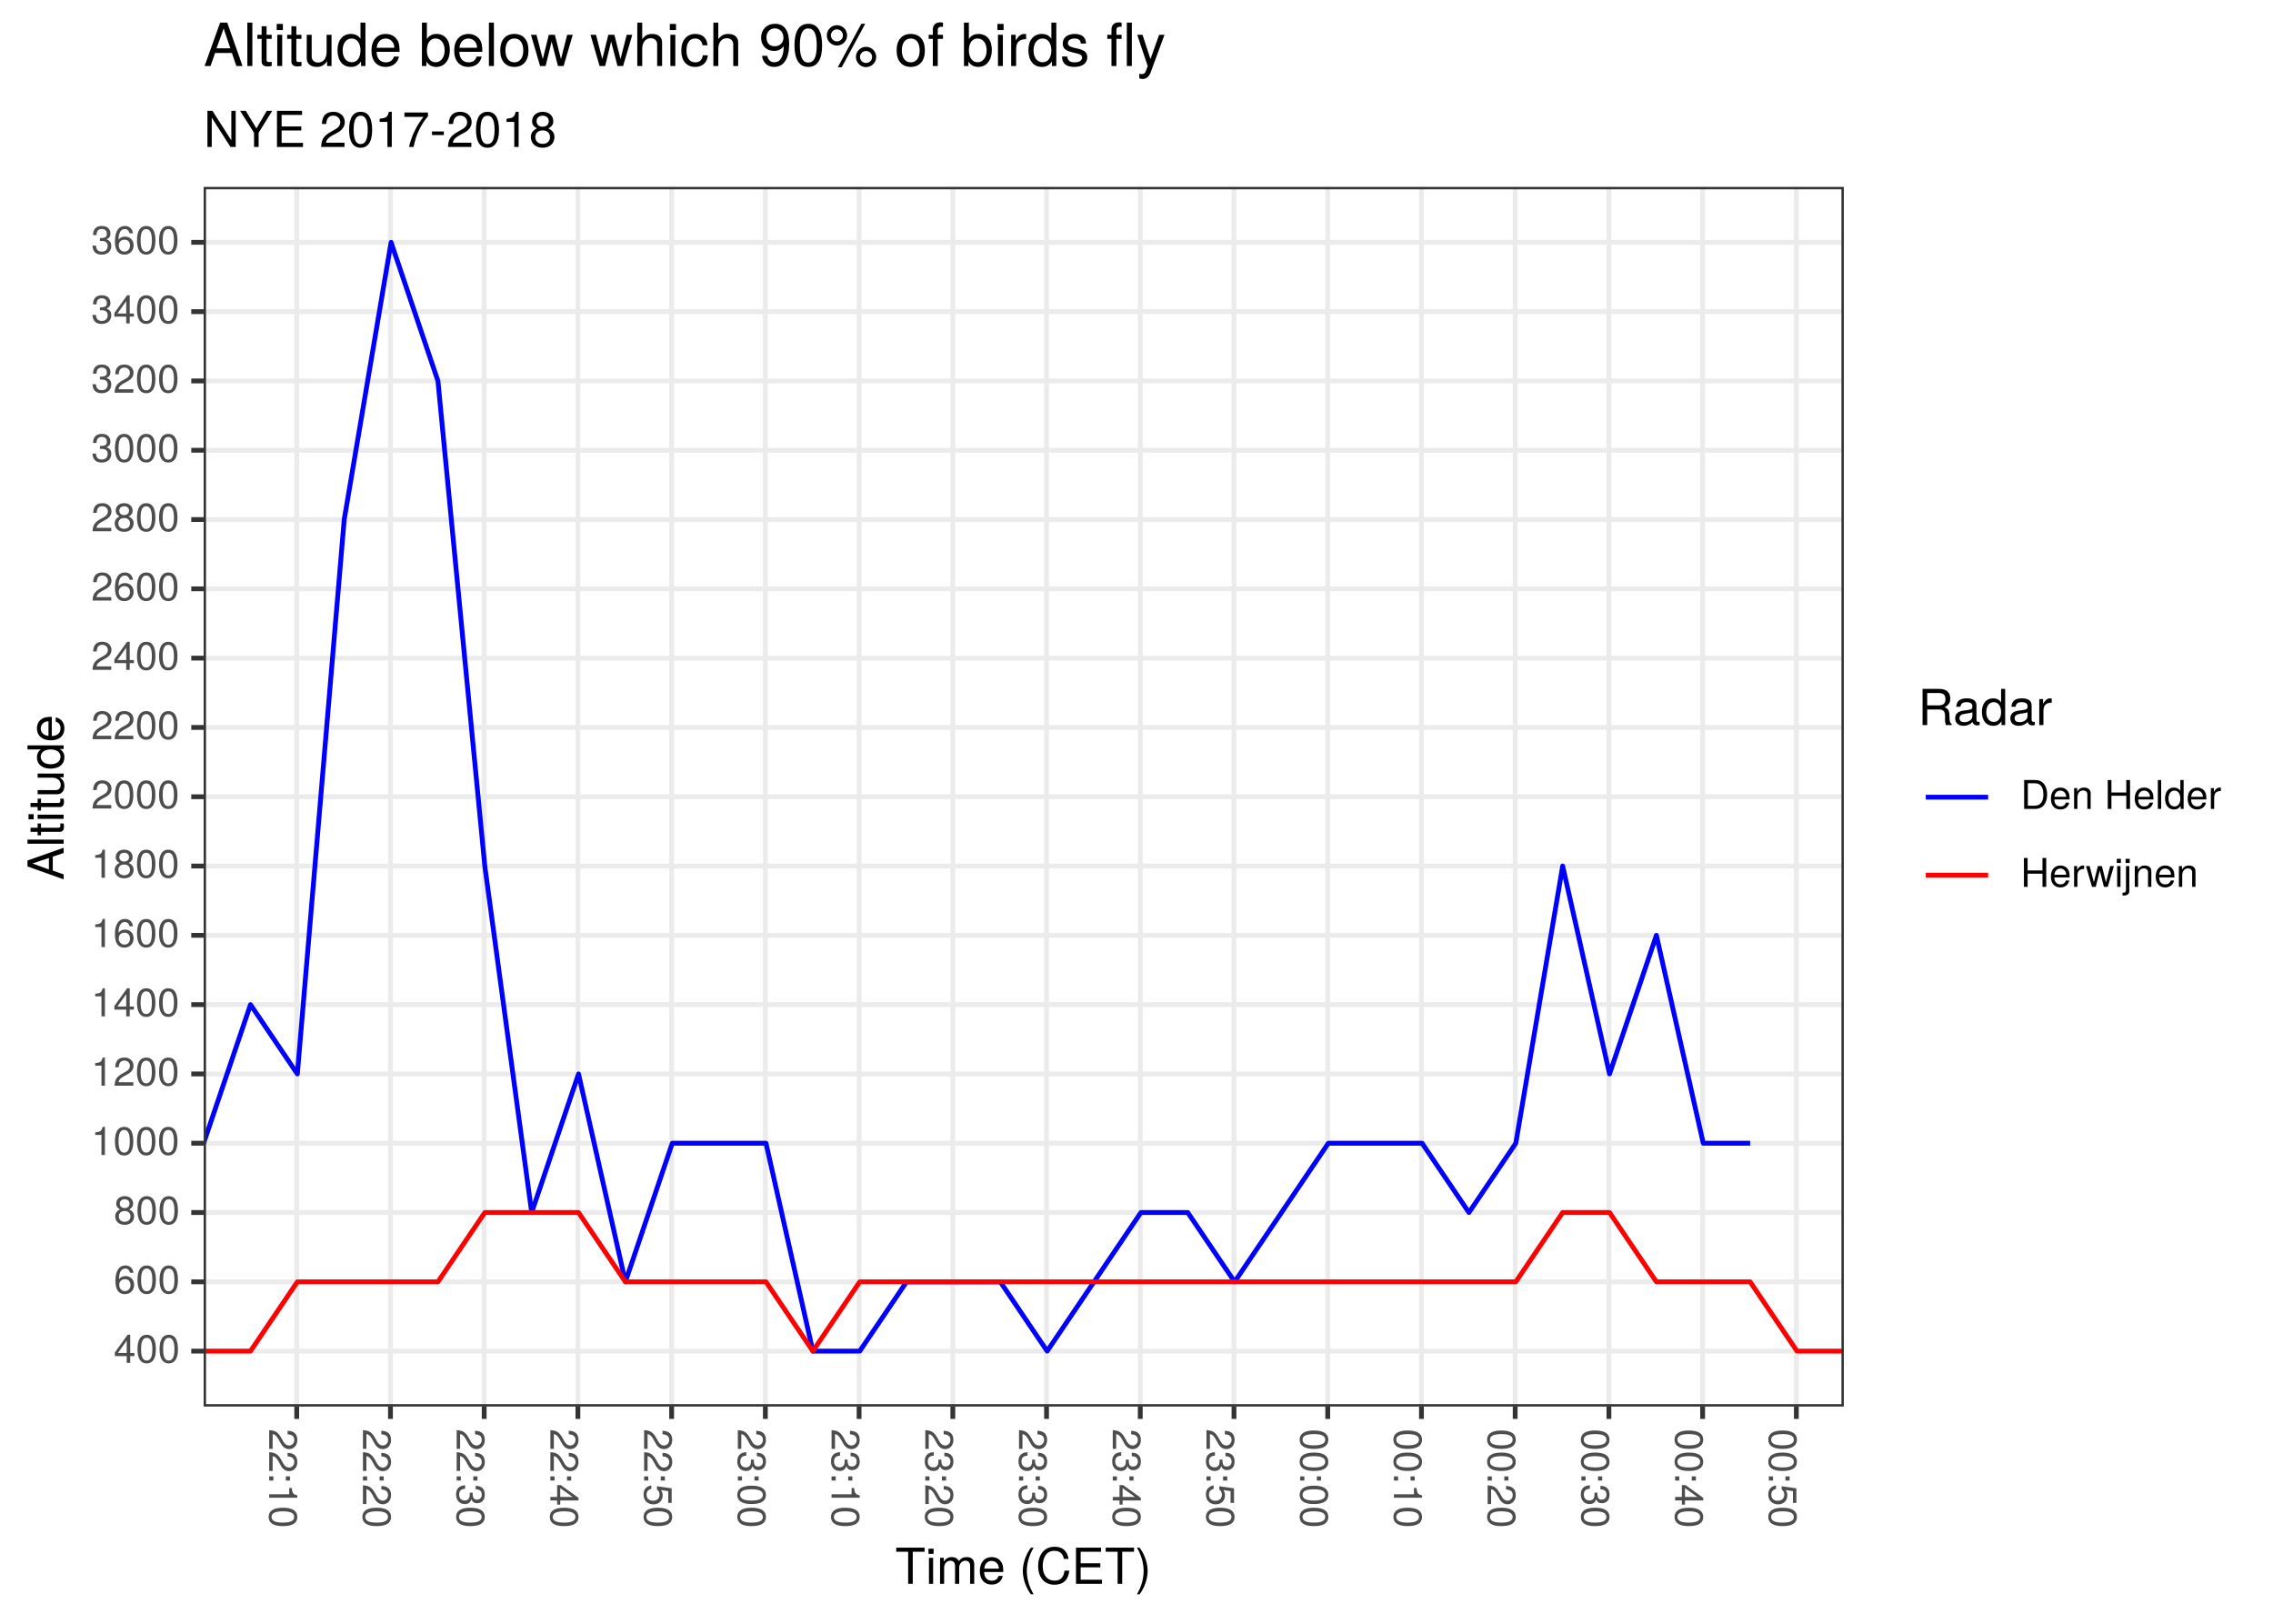 <?xml version="1.0" encoding="UTF-8"?>
<svg xmlns="http://www.w3.org/2000/svg" xmlns:xlink="http://www.w3.org/1999/xlink" width="504pt" height="360pt" viewBox="0 0 504 360" version="1.1">
<defs>
<g>
<symbol overflow="visible" id="glyph0-0">
<path style="stroke:none;" d=""/>
</symbol>
<symbol overflow="visible" id="glyph0-1">
<path style="stroke:none;" d="M 4.578 -1.5 L 4.578 -2.188 L 3.656 -2.188 L 3.656 -6.234 L 3.078 -6.234 L 0.25 -2.312 L 0.25 -1.5 L 2.875 -1.5 L 2.875 0 L 3.656 0 L 3.656 -1.5 Z M 2.875 -2.188 L 0.922 -2.188 L 2.875 -4.922 Z M 2.875 -2.188 "/>
</symbol>
<symbol overflow="visible" id="glyph0-2">
<path style="stroke:none;" d="M 4.453 -3 C 4.453 -5.156 3.781 -6.234 2.422 -6.234 C 1.078 -6.234 0.375 -5.141 0.375 -3.047 C 0.375 -0.953 1.078 0.125 2.422 0.125 C 3.734 0.125 4.453 -0.953 4.453 -3 Z M 3.672 -3.062 C 3.672 -1.297 3.266 -0.516 2.406 -0.516 C 1.578 -0.516 1.172 -1.344 1.172 -3.047 C 1.172 -4.75 1.578 -5.547 2.422 -5.547 C 3.25 -5.547 3.672 -4.734 3.672 -3.062 Z M 3.672 -3.062 "/>
</symbol>
<symbol overflow="visible" id="glyph0-3">
<path style="stroke:none;" d="M 4.516 -1.938 C 4.516 -3.094 3.719 -3.875 2.609 -3.875 C 1.984 -3.875 1.5 -3.641 1.172 -3.188 C 1.172 -4.703 1.672 -5.547 2.562 -5.547 C 3.109 -5.547 3.484 -5.203 3.609 -4.609 L 4.375 -4.609 C 4.234 -5.625 3.562 -6.234 2.609 -6.234 C 1.156 -6.234 0.375 -5.016 0.375 -2.844 C 0.375 -0.891 1.047 0.125 2.469 0.125 C 3.656 0.125 4.516 -0.719 4.516 -1.938 Z M 3.719 -1.875 C 3.719 -1.094 3.188 -0.547 2.484 -0.547 C 1.766 -0.547 1.219 -1.125 1.219 -1.922 C 1.219 -2.688 1.734 -3.188 2.5 -3.188 C 3.25 -3.188 3.719 -2.703 3.719 -1.875 Z M 3.719 -1.875 "/>
</symbol>
<symbol overflow="visible" id="glyph0-4">
<path style="stroke:none;" d="M 4.516 -1.766 C 4.516 -2.453 4.156 -2.938 3.438 -3.281 C 4.078 -3.672 4.297 -3.984 4.297 -4.578 C 4.297 -5.547 3.531 -6.234 2.422 -6.234 C 1.312 -6.234 0.547 -5.547 0.547 -4.578 C 0.547 -4 0.75 -3.672 1.391 -3.281 C 0.672 -2.938 0.328 -2.453 0.328 -1.766 C 0.328 -0.625 1.188 0.125 2.422 0.125 C 3.656 0.125 4.516 -0.625 4.516 -1.766 Z M 3.5 -4.562 C 3.5 -3.969 3.062 -3.594 2.422 -3.594 C 1.766 -3.594 1.344 -3.969 1.344 -4.562 C 1.344 -5.156 1.766 -5.547 2.422 -5.547 C 3.078 -5.547 3.5 -5.156 3.5 -4.562 Z M 3.719 -1.75 C 3.719 -1.016 3.188 -0.547 2.406 -0.547 C 1.641 -0.547 1.125 -1.016 1.125 -1.75 C 1.125 -2.484 1.641 -2.938 2.422 -2.938 C 3.188 -2.938 3.719 -2.484 3.719 -1.75 Z M 3.719 -1.75 "/>
</symbol>
<symbol overflow="visible" id="glyph0-5">
<path style="stroke:none;" d="M 3.047 0 L 3.047 -6.234 L 2.547 -6.234 C 2.266 -5.281 2.094 -5.141 0.891 -5 L 0.891 -4.438 L 2.281 -4.438 L 2.281 0 Z M 3.047 0 "/>
</symbol>
<symbol overflow="visible" id="glyph0-6">
<path style="stroke:none;" d="M 4.5 -4.406 C 4.5 -5.469 3.672 -6.234 2.5 -6.234 C 1.219 -6.234 0.484 -5.594 0.438 -4.078 L 1.219 -4.078 C 1.281 -5.125 1.703 -5.562 2.469 -5.562 C 3.172 -5.562 3.703 -5.062 3.703 -4.391 C 3.703 -3.891 3.406 -3.469 2.859 -3.156 L 2.047 -2.703 C 0.75 -1.969 0.375 -1.375 0.297 0 L 4.453 0 L 4.453 -0.766 L 1.172 -0.766 C 1.25 -1.281 1.531 -1.594 2.297 -2.047 L 3.172 -2.531 C 4.047 -2.984 4.5 -3.641 4.5 -4.406 Z M 4.5 -4.406 "/>
</symbol>
<symbol overflow="visible" id="glyph0-7">
<path style="stroke:none;" d="M 4.453 -1.812 C 4.453 -2.562 4.141 -3.016 3.391 -3.266 C 3.969 -3.5 4.266 -3.891 4.266 -4.516 C 4.266 -5.594 3.547 -6.234 2.359 -6.234 C 1.109 -6.234 0.438 -5.547 0.406 -4.219 L 1.188 -4.219 C 1.203 -5.141 1.578 -5.562 2.375 -5.562 C 3.062 -5.562 3.469 -5.156 3.469 -4.5 C 3.469 -3.828 3.188 -3.547 1.938 -3.547 L 1.938 -2.906 L 2.359 -2.906 C 3.219 -2.906 3.656 -2.5 3.656 -1.797 C 3.656 -1.016 3.172 -0.547 2.359 -0.547 C 1.516 -0.547 1.109 -0.969 1.062 -1.875 L 0.281 -1.875 C 0.375 -0.5 1.062 0.125 2.344 0.125 C 3.625 0.125 4.453 -0.641 4.453 -1.812 Z M 4.453 -1.812 "/>
</symbol>
<symbol overflow="visible" id="glyph0-8">
<path style="stroke:none;" d="M 5.875 -3.203 C 5.875 -5.203 4.875 -6.406 3.25 -6.406 L 0.781 -6.406 L 0.781 0 L 3.25 0 C 4.875 0 5.875 -1.219 5.875 -3.203 Z M 5.047 -3.203 C 5.047 -1.578 4.375 -0.719 3.109 -0.719 L 1.594 -0.719 L 1.594 -5.688 L 3.109 -5.688 C 4.375 -5.688 5.047 -4.844 5.047 -3.203 Z M 5.047 -3.203 "/>
</symbol>
<symbol overflow="visible" id="glyph0-9">
<path style="stroke:none;" d="M 4.516 -2.094 C 4.516 -2.766 4.453 -3.188 4.328 -3.531 C 4.031 -4.281 3.328 -4.734 2.469 -4.734 C 1.172 -4.734 0.359 -3.797 0.359 -2.281 C 0.359 -0.766 1.156 0.125 2.453 0.125 C 3.5 0.125 4.234 -0.469 4.422 -1.406 L 3.672 -1.406 C 3.469 -0.797 3.062 -0.547 2.469 -0.547 C 1.703 -0.547 1.141 -1.031 1.125 -2.094 Z M 3.734 -2.75 C 3.734 -2.75 3.734 -2.703 3.719 -2.688 L 1.141 -2.688 C 1.203 -3.516 1.719 -4.062 2.453 -4.062 C 3.172 -4.062 3.734 -3.469 3.734 -2.75 Z M 3.734 -2.75 "/>
</symbol>
<symbol overflow="visible" id="glyph0-10">
<path style="stroke:none;" d="M 4.281 0 L 4.281 -3.484 C 4.281 -4.25 3.719 -4.734 2.828 -4.734 C 2.141 -4.734 1.703 -4.484 1.297 -3.828 L 1.297 -4.609 L 0.609 -4.609 L 0.609 0 L 1.344 0 L 1.344 -2.547 C 1.344 -3.484 1.859 -4.094 2.609 -4.094 C 3.188 -4.094 3.547 -3.75 3.547 -3.188 L 3.547 0 Z M 4.281 0 "/>
</symbol>
<symbol overflow="visible" id="glyph0-11">
<path style="stroke:none;" d=""/>
</symbol>
<symbol overflow="visible" id="glyph0-12">
<path style="stroke:none;" d="M 5.672 0 L 5.672 -6.406 L 4.844 -6.406 L 4.844 -3.641 L 1.547 -3.641 L 1.547 -6.406 L 0.734 -6.406 L 0.734 0 L 1.547 0 L 1.547 -2.922 L 4.844 -2.922 L 4.844 0 Z M 5.672 0 "/>
</symbol>
<symbol overflow="visible" id="glyph0-13">
<path style="stroke:none;" d="M 1.328 0 L 1.328 -6.406 L 0.594 -6.406 L 0.594 0 Z M 1.328 0 "/>
</symbol>
<symbol overflow="visible" id="glyph0-14">
<path style="stroke:none;" d="M 4.359 0 L 4.359 -6.406 L 3.625 -6.406 L 3.625 -4.031 C 3.312 -4.5 2.828 -4.734 2.203 -4.734 C 1.016 -4.734 0.234 -3.812 0.234 -2.344 C 0.234 -0.797 1 0.125 2.234 0.125 C 2.875 0.125 3.312 -0.109 3.703 -0.672 L 3.703 0 Z M 3.625 -2.281 C 3.625 -1.219 3.109 -0.547 2.344 -0.547 C 1.531 -0.547 1 -1.234 1 -2.312 C 1 -3.375 1.531 -4.062 2.328 -4.062 C 3.125 -4.062 3.625 -3.359 3.625 -2.281 Z M 3.625 -2.281 "/>
</symbol>
<symbol overflow="visible" id="glyph0-15">
<path style="stroke:none;" d="M 2.828 -3.969 L 2.828 -4.719 C 2.703 -4.734 2.641 -4.734 2.547 -4.734 C 2.062 -4.734 1.703 -4.453 1.281 -3.781 L 1.281 -4.609 L 0.609 -4.609 L 0.609 0 L 1.344 0 L 1.344 -2.391 C 1.344 -3.438 1.688 -3.953 2.828 -3.969 Z M 2.828 -3.969 "/>
</symbol>
<symbol overflow="visible" id="glyph0-16">
<path style="stroke:none;" d="M 6.234 -4.609 L 5.406 -4.609 L 4.484 -1.016 L 3.578 -4.609 L 2.688 -4.609 L 1.797 -1.016 L 0.859 -4.609 L 0.047 -4.609 L 1.391 0 L 2.219 0 L 3.109 -3.609 L 4.031 0 L 4.875 0 Z M 6.234 -4.609 "/>
</symbol>
<symbol overflow="visible" id="glyph0-17">
<path style="stroke:none;" d="M 1.344 0 L 1.344 -4.609 L 0.609 -4.609 L 0.609 0 Z M 1.438 -5.297 L 1.438 -6.219 L 0.531 -6.219 L 0.531 -5.297 Z M 1.438 -5.297 "/>
</symbol>
<symbol overflow="visible" id="glyph0-18">
<path style="stroke:none;" d="M 1.344 0.953 L 1.344 -4.609 L 0.609 -4.609 L 0.609 0.672 C 0.609 1.109 0.469 1.297 0.016 1.281 L -0.156 1.266 L -0.156 1.891 C -0.078 1.906 -0.031 1.922 0.094 1.922 C 0.922 1.922 1.344 1.578 1.344 0.953 Z M 1.438 -5.297 L 1.438 -6.219 L 0.531 -6.219 L 0.531 -5.297 Z M 1.438 -5.297 "/>
</symbol>
<symbol overflow="visible" id="glyph1-0">
<path style="stroke:none;" d=""/>
</symbol>
<symbol overflow="visible" id="glyph1-1">
<path style="stroke:none;" d="M 4.406 4.5 C 5.469 4.5 6.234 3.672 6.234 2.5 C 6.234 1.219 5.594 0.484 4.078 0.438 L 4.078 1.219 C 5.125 1.281 5.562 1.703 5.562 2.469 C 5.562 3.172 5.062 3.703 4.391 3.703 C 3.891 3.703 3.469 3.406 3.156 2.859 L 2.703 2.047 C 1.969 0.75 1.375 0.375 0 0.297 L 0 4.453 L 0.766 4.453 L 0.766 1.172 C 1.281 1.25 1.594 1.531 2.047 2.297 L 2.531 3.172 C 2.984 4.047 3.641 4.5 4.406 4.5 Z M 4.406 4.5 "/>
</symbol>
<symbol overflow="visible" id="glyph1-2">
<path style="stroke:none;" d="M 0 1.688 L 0.922 1.688 L 0.922 0.766 L 0 0.766 Z M 3.688 1.688 L 4.609 1.688 L 4.609 0.766 L 3.688 0.766 Z M 3.688 1.688 "/>
</symbol>
<symbol overflow="visible" id="glyph1-3">
<path style="stroke:none;" d="M 0 3.047 L 6.234 3.047 L 6.234 2.547 C 5.281 2.266 5.141 2.094 5 0.891 L 4.438 0.891 L 4.438 2.281 L 0 2.281 Z M 0 3.047 "/>
</symbol>
<symbol overflow="visible" id="glyph1-4">
<path style="stroke:none;" d="M 3 4.453 C 5.156 4.453 6.234 3.781 6.234 2.422 C 6.234 1.078 5.141 0.375 3.047 0.375 C 0.953 0.375 -0.125 1.078 -0.125 2.422 C -0.125 3.734 0.953 4.453 3 4.453 Z M 3.062 3.672 C 1.297 3.672 0.516 3.266 0.516 2.406 C 0.516 1.578 1.344 1.172 3.047 1.172 C 4.75 1.172 5.547 1.578 5.547 2.422 C 5.547 3.25 4.734 3.672 3.062 3.672 Z M 3.062 3.672 "/>
</symbol>
<symbol overflow="visible" id="glyph1-5">
<path style="stroke:none;" d="M 1.812 4.453 C 2.562 4.453 3.016 4.141 3.266 3.391 C 3.5 3.969 3.891 4.266 4.516 4.266 C 5.594 4.266 6.234 3.547 6.234 2.359 C 6.234 1.109 5.547 0.438 4.219 0.406 L 4.219 1.188 C 5.141 1.203 5.562 1.578 5.562 2.375 C 5.562 3.062 5.156 3.469 4.5 3.469 C 3.828 3.469 3.547 3.188 3.547 1.938 L 2.906 1.938 L 2.906 2.359 C 2.906 3.219 2.5 3.656 1.797 3.656 C 1.016 3.656 0.547 3.172 0.547 2.359 C 0.547 1.516 0.969 1.109 1.875 1.062 L 1.875 0.281 C 0.5 0.375 -0.125 1.062 -0.125 2.344 C -0.125 3.625 0.641 4.453 1.812 4.453 Z M 1.812 4.453 "/>
</symbol>
<symbol overflow="visible" id="glyph1-6">
<path style="stroke:none;" d="M 1.5 4.578 L 2.188 4.578 L 2.188 3.656 L 6.234 3.656 L 6.234 3.078 L 2.312 0.25 L 1.5 0.25 L 1.5 2.875 L 0 2.875 L 0 3.656 L 1.5 3.656 Z M 2.188 2.875 L 2.188 0.922 L 4.922 2.875 Z M 2.188 2.875 "/>
</symbol>
<symbol overflow="visible" id="glyph1-7">
<path style="stroke:none;" d="M 2.062 4.516 C 3.297 4.516 4.109 3.688 4.109 2.5 C 4.109 2.062 4 1.703 3.734 1.344 L 5.344 1.594 L 5.344 4.188 L 6.109 4.188 L 6.109 0.969 L 2.844 0.5 L 2.844 1.219 C 3.266 1.578 3.422 1.875 3.422 2.359 C 3.422 3.188 2.891 3.719 1.969 3.719 C 1.062 3.719 0.547 3.203 0.547 2.359 C 0.547 1.688 0.891 1.266 1.594 1.078 L 1.594 0.312 C 0.359 0.562 -0.125 1.266 -0.125 2.375 C -0.125 3.641 0.75 4.516 2.062 4.516 Z M 2.062 4.516 "/>
</symbol>
<symbol overflow="visible" id="glyph2-0">
<path style="stroke:none;" d=""/>
</symbol>
<symbol overflow="visible" id="glyph2-1">
<path style="stroke:none;" d="M 6.516 -7.109 L 6.516 -8.016 L 0.234 -8.016 L 0.234 -7.109 L 2.875 -7.109 L 2.875 0 L 3.891 0 L 3.891 -7.109 Z M 6.516 -7.109 "/>
</symbol>
<symbol overflow="visible" id="glyph2-2">
<path style="stroke:none;" d="M 1.688 0 L 1.688 -5.766 L 0.766 -5.766 L 0.766 0 Z M 1.797 -6.641 L 1.797 -7.781 L 0.656 -7.781 L 0.656 -6.641 Z M 1.797 -6.641 "/>
</symbol>
<symbol overflow="visible" id="glyph2-3">
<path style="stroke:none;" d="M 8.359 0 L 8.359 -4.328 C 8.359 -5.359 7.781 -5.922 6.703 -5.922 C 5.938 -5.922 5.484 -5.703 4.938 -5.047 C 4.594 -5.672 4.141 -5.922 3.391 -5.922 C 2.625 -5.922 2.109 -5.641 1.609 -4.953 L 1.609 -5.766 L 0.781 -5.766 L 0.781 0 L 1.688 0 L 1.688 -3.625 C 1.688 -4.453 2.297 -5.125 3.047 -5.125 C 3.734 -5.125 4.109 -4.703 4.109 -3.969 L 4.109 0 L 5.031 0 L 5.031 -3.625 C 5.031 -4.453 5.641 -5.125 6.391 -5.125 C 7.062 -5.125 7.453 -4.703 7.453 -3.969 L 7.453 0 Z M 8.359 0 "/>
</symbol>
<symbol overflow="visible" id="glyph2-4">
<path style="stroke:none;" d="M 5.641 -2.625 C 5.641 -3.453 5.578 -3.984 5.406 -4.406 C 5.031 -5.359 4.156 -5.922 3.078 -5.922 C 1.469 -5.922 0.438 -4.734 0.438 -2.844 C 0.438 -0.953 1.438 0.172 3.062 0.172 C 4.375 0.172 5.297 -0.578 5.516 -1.75 L 4.594 -1.75 C 4.344 -0.984 3.828 -0.688 3.094 -0.688 C 2.141 -0.688 1.422 -1.297 1.391 -2.625 Z M 4.656 -3.438 C 4.656 -3.438 4.656 -3.391 4.656 -3.359 L 1.422 -3.359 C 1.5 -4.391 2.141 -5.078 3.062 -5.078 C 3.969 -5.078 4.656 -4.328 4.656 -3.438 Z M 4.656 -3.438 "/>
</symbol>
<symbol overflow="visible" id="glyph2-5">
<path style="stroke:none;" d=""/>
</symbol>
<symbol overflow="visible" id="glyph2-6">
<path style="stroke:none;" d="M 3.203 2.328 C 2.234 0.766 1.688 -1.094 1.688 -2.844 C 1.688 -4.594 2.234 -6.453 3.203 -8.016 L 2.594 -8.016 C 1.5 -6.578 0.797 -4.578 0.797 -2.844 C 0.797 -1.109 1.5 0.891 2.594 2.328 Z M 3.203 2.328 "/>
</symbol>
<symbol overflow="visible" id="glyph2-7">
<path style="stroke:none;" d="M 7.453 -2.922 L 6.391 -2.922 C 6.156 -1.406 5.516 -0.703 4.156 -0.703 C 2.562 -0.703 1.547 -1.922 1.547 -3.922 C 1.547 -5.984 2.516 -7.312 4.062 -7.312 C 5.328 -7.312 5.984 -6.75 6.234 -5.531 L 7.281 -5.531 C 6.969 -7.297 5.953 -8.219 4.188 -8.219 C 1.766 -8.219 0.531 -6.266 0.531 -3.922 C 0.531 -1.578 1.797 0.203 4.141 0.203 C 6.109 0.203 7.203 -0.844 7.453 -2.922 Z M 7.453 -2.922 "/>
</symbol>
<symbol overflow="visible" id="glyph2-8">
<path style="stroke:none;" d="M 6.75 0 L 6.75 -0.906 L 2.016 -0.906 L 2.016 -3.656 L 6.375 -3.656 L 6.375 -4.547 L 2.016 -4.547 L 2.016 -7.109 L 6.547 -7.109 L 6.547 -8.016 L 0.984 -8.016 L 0.984 0 Z M 6.75 0 "/>
</symbol>
<symbol overflow="visible" id="glyph2-9">
<path style="stroke:none;" d="M 2.812 -2.844 C 2.812 -4.578 2.125 -6.578 1.016 -8.016 L 0.422 -8.016 C 1.391 -6.453 1.922 -4.594 1.922 -2.844 C 1.922 -1.094 1.391 0.766 0.422 2.328 L 1.016 2.328 C 2.125 0.891 2.812 -1.109 2.812 -2.844 Z M 2.812 -2.844 "/>
</symbol>
<symbol overflow="visible" id="glyph2-10">
<path style="stroke:none;" d="M 7.469 0 L 7.469 -0.25 C 7.078 -0.516 7 -0.797 6.984 -1.875 C 6.969 -3.188 6.766 -3.594 5.891 -3.953 C 6.797 -4.406 7.156 -4.969 7.156 -5.875 C 7.156 -7.266 6.297 -8.016 4.719 -8.016 L 1.016 -8.016 L 1.016 0 L 2.047 0 L 2.047 -3.453 L 4.688 -3.453 C 5.594 -3.453 6.016 -3.016 6 -2.031 L 6 -1.312 C 5.984 -0.812 6.078 -0.328 6.219 0 Z M 6.094 -5.734 C 6.094 -4.781 5.609 -4.359 4.516 -4.359 L 2.047 -4.359 L 2.047 -7.109 L 4.516 -7.109 C 5.672 -7.109 6.094 -6.641 6.094 -5.734 Z M 6.094 -5.734 "/>
</symbol>
<symbol overflow="visible" id="glyph2-11">
<path style="stroke:none;" d="M 5.891 -0.016 L 5.891 -0.719 C 5.781 -0.688 5.734 -0.688 5.688 -0.688 C 5.375 -0.688 5.188 -0.859 5.188 -1.141 L 5.188 -4.359 C 5.188 -5.375 4.438 -5.922 3.031 -5.922 C 1.625 -5.922 0.766 -5.391 0.719 -4.062 L 1.641 -4.062 C 1.719 -4.766 2.141 -5.078 2.984 -5.078 C 3.812 -5.078 4.281 -4.781 4.281 -4.219 L 4.281 -3.984 C 4.281 -3.594 4.047 -3.438 3.328 -3.344 C 2.031 -3.172 1.828 -3.141 1.469 -2.984 C 0.797 -2.719 0.469 -2.203 0.469 -1.5 C 0.469 -0.453 1.188 0.172 2.359 0.172 C 3.094 0.172 3.812 -0.141 4.312 -0.688 C 4.406 -0.234 4.812 0.078 5.266 0.078 C 5.438 0.078 5.594 0.062 5.891 -0.016 Z M 4.281 -1.984 C 4.281 -1.172 3.438 -0.641 2.547 -0.641 C 1.844 -0.641 1.422 -0.891 1.422 -1.516 C 1.422 -2.125 1.828 -2.391 2.812 -2.531 C 3.766 -2.656 3.969 -2.703 4.281 -2.844 Z M 4.281 -1.984 "/>
</symbol>
<symbol overflow="visible" id="glyph2-12">
<path style="stroke:none;" d="M 5.438 0 L 5.438 -8.016 L 4.531 -8.016 L 4.531 -5.031 C 4.141 -5.625 3.531 -5.922 2.766 -5.922 C 1.266 -5.922 0.281 -4.781 0.281 -2.938 C 0.281 -0.984 1.25 0.172 2.797 0.172 C 3.594 0.172 4.141 -0.125 4.625 -0.844 L 4.625 0 Z M 4.531 -2.859 C 4.531 -1.531 3.891 -0.688 2.922 -0.688 C 1.906 -0.688 1.25 -1.547 1.25 -2.875 C 1.25 -4.219 1.906 -5.078 2.922 -5.078 C 3.906 -5.078 4.531 -4.188 4.531 -2.859 Z M 4.531 -2.859 "/>
</symbol>
<symbol overflow="visible" id="glyph2-13">
<path style="stroke:none;" d="M 3.531 -4.969 L 3.531 -5.891 C 3.375 -5.922 3.297 -5.922 3.172 -5.922 C 2.578 -5.922 2.141 -5.578 1.609 -4.719 L 1.609 -5.766 L 0.766 -5.766 L 0.766 0 L 1.688 0 L 1.688 -2.984 C 1.688 -4.297 2.109 -4.938 3.531 -4.969 Z M 3.531 -4.969 "/>
</symbol>
<symbol overflow="visible" id="glyph2-14">
<path style="stroke:none;" d="M 7.109 0 L 7.109 -8.016 L 6.141 -8.016 L 6.141 -1.469 L 1.953 -8.016 L 0.844 -8.016 L 0.844 0 L 1.797 0 L 1.797 -6.5 L 5.953 0 Z M 7.109 0 "/>
</symbol>
<symbol overflow="visible" id="glyph2-15">
<path style="stroke:none;" d="M 7.266 -8.016 L 6.047 -8.016 L 3.766 -4.109 L 1.406 -8.016 L 0.141 -8.016 L 3.234 -3.141 L 3.234 0 L 4.25 0 L 4.25 -3.141 Z M 7.266 -8.016 "/>
</symbol>
<symbol overflow="visible" id="glyph2-16">
<path style="stroke:none;" d="M 5.625 -5.516 C 5.625 -6.828 4.594 -7.797 3.125 -7.797 C 1.531 -7.797 0.609 -6.984 0.547 -5.094 L 1.516 -5.094 C 1.594 -6.406 2.141 -6.953 3.094 -6.953 C 3.969 -6.953 4.625 -6.328 4.625 -5.484 C 4.625 -4.875 4.266 -4.344 3.578 -3.953 L 2.562 -3.375 C 0.938 -2.453 0.469 -1.719 0.375 0 L 5.562 0 L 5.562 -0.953 L 1.469 -0.953 C 1.562 -1.594 1.906 -2 2.875 -2.562 L 3.969 -3.156 C 5.062 -3.734 5.625 -4.547 5.625 -5.516 Z M 5.625 -5.516 "/>
</symbol>
<symbol overflow="visible" id="glyph2-17">
<path style="stroke:none;" d="M 5.578 -3.75 C 5.578 -6.453 4.719 -7.797 3.031 -7.797 C 1.344 -7.797 0.469 -6.438 0.469 -3.812 C 0.469 -1.188 1.359 0.172 3.031 0.172 C 4.672 0.172 5.578 -1.188 5.578 -3.75 Z M 4.594 -3.844 C 4.594 -1.625 4.078 -0.641 3 -0.641 C 1.984 -0.641 1.469 -1.672 1.469 -3.812 C 1.469 -5.938 1.984 -6.938 3.031 -6.938 C 4.062 -6.938 4.594 -5.922 4.594 -3.844 Z M 4.594 -3.844 "/>
</symbol>
<symbol overflow="visible" id="glyph2-18">
<path style="stroke:none;" d="M 3.812 0 L 3.812 -7.797 L 3.172 -7.797 C 2.844 -6.594 2.625 -6.438 1.125 -6.25 L 1.125 -5.562 L 2.844 -5.562 L 2.844 0 Z M 3.812 0 "/>
</symbol>
<symbol overflow="visible" id="glyph2-19">
<path style="stroke:none;" d="M 5.719 -6.812 L 5.719 -7.641 L 0.5 -7.641 L 0.5 -6.672 L 4.719 -6.672 C 3.172 -4.719 2.062 -2.438 1.516 0 L 2.547 0 C 2.984 -2.516 4.078 -4.875 5.719 -6.812 Z M 5.719 -6.812 "/>
</symbol>
<symbol overflow="visible" id="glyph2-20">
<path style="stroke:none;" d="M 3.125 -2.641 L 3.125 -3.438 L 0.5 -3.438 L 0.5 -2.641 Z M 3.125 -2.641 "/>
</symbol>
<symbol overflow="visible" id="glyph2-21">
<path style="stroke:none;" d="M 5.641 -2.203 C 5.641 -3.062 5.203 -3.672 4.297 -4.109 C 5.109 -4.594 5.375 -4.984 5.375 -5.719 C 5.375 -6.938 4.406 -7.797 3.031 -7.797 C 1.656 -7.797 0.688 -6.938 0.688 -5.719 C 0.688 -5 0.953 -4.594 1.734 -4.109 C 0.844 -3.672 0.406 -3.062 0.406 -2.219 C 0.406 -0.781 1.484 0.172 3.031 0.172 C 4.562 0.172 5.641 -0.781 5.641 -2.203 Z M 4.375 -5.703 C 4.375 -4.969 3.844 -4.484 3.031 -4.484 C 2.219 -4.484 1.672 -4.969 1.672 -5.703 C 1.672 -6.453 2.219 -6.938 3.031 -6.938 C 3.844 -6.938 4.375 -6.453 4.375 -5.703 Z M 4.656 -2.188 C 4.656 -1.266 4 -0.688 3 -0.688 C 2.062 -0.688 1.391 -1.281 1.391 -2.188 C 1.391 -3.109 2.062 -3.672 3.031 -3.672 C 4 -3.672 4.656 -3.109 4.656 -2.188 Z M 4.656 -2.188 "/>
</symbol>
<symbol overflow="visible" id="glyph3-0">
<path style="stroke:none;" d=""/>
</symbol>
<symbol overflow="visible" id="glyph3-1">
<path style="stroke:none;" d="M 0 -7.188 L -8.016 -4.359 L -8.016 -3.047 L 0 -0.188 L 0 -1.281 L -2.406 -2.125 L -2.406 -5.219 L 0 -6.031 Z M -3.266 -4.922 L -3.266 -2.375 L -6.922 -3.703 Z M -3.266 -4.922 "/>
</symbol>
<symbol overflow="visible" id="glyph3-2">
<path style="stroke:none;" d="M 0 -1.656 L -8.016 -1.656 L -8.016 -0.75 L 0 -0.75 Z M 0 -1.656 "/>
</symbol>
<symbol overflow="visible" id="glyph3-3">
<path style="stroke:none;" d="M 0 -2.797 L -0.766 -2.797 C -0.734 -2.672 -0.719 -2.531 -0.719 -2.359 C -0.719 -1.953 -0.844 -1.844 -1.25 -1.844 L -5.016 -1.844 L -5.016 -2.797 L -5.766 -2.797 L -5.766 -1.844 L -7.344 -1.844 L -7.344 -0.938 L -5.766 -0.938 L -5.766 -0.156 L -5.016 -0.156 L -5.016 -0.938 L -0.844 -0.938 C -0.25 -0.938 0.078 -1.328 0.078 -2.047 C 0.078 -2.266 0.062 -2.484 0 -2.797 Z M 0 -2.797 "/>
</symbol>
<symbol overflow="visible" id="glyph3-4">
<path style="stroke:none;" d="M 0 -1.688 L -5.766 -1.688 L -5.766 -0.766 L 0 -0.766 Z M -6.641 -1.797 L -7.781 -1.797 L -7.781 -0.656 L -6.641 -0.656 Z M -6.641 -1.797 "/>
</symbol>
<symbol overflow="visible" id="glyph3-5">
<path style="stroke:none;" d="M 0 -5.297 L -5.766 -5.297 L -5.766 -4.391 L -2.578 -4.391 C -1.406 -4.391 -0.641 -3.766 -0.641 -2.812 C -0.641 -2.094 -1.078 -1.625 -1.766 -1.625 L -5.766 -1.625 L -5.766 -0.719 L -1.406 -0.719 C -0.453 -0.719 0.172 -1.438 0.172 -2.547 C 0.172 -3.406 -0.125 -3.938 -0.891 -4.484 L 0 -4.484 Z M 0 -5.297 "/>
</symbol>
<symbol overflow="visible" id="glyph3-6">
<path style="stroke:none;" d="M 0 -5.438 L -8.016 -5.438 L -8.016 -4.531 L -5.031 -4.531 C -5.625 -4.141 -5.922 -3.531 -5.922 -2.766 C -5.922 -1.266 -4.781 -0.281 -2.938 -0.281 C -0.984 -0.281 0.172 -1.25 0.172 -2.797 C 0.172 -3.594 -0.125 -4.141 -0.844 -4.625 L 0 -4.625 Z M -2.859 -4.531 C -1.531 -4.531 -0.688 -3.891 -0.688 -2.922 C -0.688 -1.906 -1.547 -1.25 -2.875 -1.25 C -4.219 -1.25 -5.078 -1.906 -5.078 -2.922 C -5.078 -3.906 -4.188 -4.531 -2.859 -4.531 Z M -2.859 -4.531 "/>
</symbol>
<symbol overflow="visible" id="glyph3-7">
<path style="stroke:none;" d="M -2.625 -5.641 C -3.453 -5.641 -3.984 -5.578 -4.406 -5.406 C -5.359 -5.031 -5.922 -4.156 -5.922 -3.078 C -5.922 -1.469 -4.734 -0.438 -2.844 -0.438 C -0.953 -0.438 0.172 -1.438 0.172 -3.062 C 0.172 -4.375 -0.578 -5.297 -1.75 -5.516 L -1.75 -4.594 C -0.984 -4.344 -0.688 -3.828 -0.688 -3.094 C -0.688 -2.141 -1.297 -1.422 -2.625 -1.391 Z M -3.438 -4.656 C -3.438 -4.656 -3.391 -4.656 -3.359 -4.656 L -3.359 -1.422 C -4.391 -1.5 -5.078 -2.141 -5.078 -3.062 C -5.078 -3.969 -4.328 -4.656 -3.438 -4.656 Z M -3.438 -4.656 "/>
</symbol>
<symbol overflow="visible" id="glyph4-0">
<path style="stroke:none;" d=""/>
</symbol>
<symbol overflow="visible" id="glyph4-1">
<path style="stroke:none;" d="M 8.625 0 L 5.234 -9.625 L 3.656 -9.625 L 0.219 0 L 1.531 0 L 2.547 -2.891 L 6.266 -2.891 L 7.25 0 Z M 5.922 -3.922 L 2.859 -3.922 L 4.438 -8.312 Z M 5.922 -3.922 "/>
</symbol>
<symbol overflow="visible" id="glyph4-2">
<path style="stroke:none;" d="M 2 0 L 2 -9.625 L 0.891 -9.625 L 0.891 0 Z M 2 0 "/>
</symbol>
<symbol overflow="visible" id="glyph4-3">
<path style="stroke:none;" d="M 3.359 0 L 3.359 -0.922 C 3.203 -0.891 3.031 -0.875 2.828 -0.875 C 2.344 -0.875 2.219 -1 2.219 -1.484 L 2.219 -6.016 L 3.359 -6.016 L 3.359 -6.922 L 2.219 -6.922 L 2.219 -8.812 L 1.125 -8.812 L 1.125 -6.922 L 0.188 -6.922 L 0.188 -6.016 L 1.125 -6.016 L 1.125 -1 C 1.125 -0.297 1.594 0.094 2.453 0.094 C 2.719 0.094 2.984 0.062 3.359 0 Z M 3.359 0 "/>
</symbol>
<symbol overflow="visible" id="glyph4-4">
<path style="stroke:none;" d="M 2.016 0 L 2.016 -6.922 L 0.922 -6.922 L 0.922 0 Z M 2.172 -7.969 L 2.172 -9.328 L 0.797 -9.328 L 0.797 -7.969 Z M 2.172 -7.969 "/>
</symbol>
<symbol overflow="visible" id="glyph4-5">
<path style="stroke:none;" d="M 6.359 0 L 6.359 -6.922 L 5.266 -6.922 L 5.266 -3.109 C 5.266 -1.688 4.531 -0.766 3.375 -0.766 C 2.516 -0.766 1.953 -1.297 1.953 -2.125 L 1.953 -6.922 L 0.859 -6.922 L 0.859 -1.688 C 0.859 -0.547 1.719 0.203 3.062 0.203 C 4.078 0.203 4.734 -0.156 5.375 -1.062 L 5.375 0 Z M 6.359 0 "/>
</symbol>
<symbol overflow="visible" id="glyph4-6">
<path style="stroke:none;" d="M 6.531 0 L 6.531 -9.625 L 5.438 -9.625 L 5.438 -6.047 C 4.984 -6.75 4.234 -7.109 3.312 -7.109 C 1.516 -7.109 0.344 -5.734 0.344 -3.531 C 0.344 -1.188 1.484 0.203 3.359 0.203 C 4.297 0.203 4.969 -0.156 5.562 -1.016 L 5.562 0 Z M 5.438 -3.438 C 5.438 -1.828 4.672 -0.828 3.516 -0.828 C 2.297 -0.828 1.484 -1.844 1.484 -3.453 C 1.484 -5.062 2.297 -6.094 3.5 -6.094 C 4.688 -6.094 5.438 -5.031 5.438 -3.438 Z M 5.438 -3.438 "/>
</symbol>
<symbol overflow="visible" id="glyph4-7">
<path style="stroke:none;" d="M 6.766 -3.141 C 6.766 -4.141 6.688 -4.781 6.5 -5.297 C 6.047 -6.438 4.984 -7.109 3.703 -7.109 C 1.766 -7.109 0.531 -5.688 0.531 -3.422 C 0.531 -1.156 1.734 0.203 3.672 0.203 C 5.25 0.203 6.344 -0.703 6.625 -2.094 L 5.516 -2.094 C 5.219 -1.188 4.594 -0.812 3.703 -0.812 C 2.562 -0.812 1.703 -1.562 1.672 -3.141 Z M 5.594 -4.125 C 5.594 -4.125 5.594 -4.062 5.578 -4.047 L 1.703 -4.047 C 1.797 -5.266 2.578 -6.094 3.688 -6.094 C 4.766 -6.094 5.594 -5.203 5.594 -4.125 Z M 5.594 -4.125 "/>
</symbol>
<symbol overflow="visible" id="glyph4-8">
<path style="stroke:none;" d=""/>
</symbol>
<symbol overflow="visible" id="glyph4-9">
<path style="stroke:none;" d="M 6.906 -3.531 C 6.906 -5.781 5.766 -7.109 3.953 -7.109 C 3 -7.109 2.328 -6.766 1.812 -5.984 L 1.812 -9.625 L 0.719 -9.625 L 0.719 0 L 1.703 0 L 1.703 -0.984 C 2.234 -0.188 2.938 0.203 3.891 0.203 C 5.719 0.203 6.906 -1.297 6.906 -3.531 Z M 5.75 -3.469 C 5.75 -1.906 4.938 -0.828 3.734 -0.828 C 2.578 -0.828 1.812 -1.891 1.812 -3.453 C 1.812 -5.078 2.578 -6.141 3.734 -6.094 C 4.969 -6.094 5.75 -5.016 5.75 -3.469 Z M 5.75 -3.469 "/>
</symbol>
<symbol overflow="visible" id="glyph4-10">
<path style="stroke:none;" d="M 6.734 -3.406 C 6.734 -5.797 5.578 -7.109 3.594 -7.109 C 1.656 -7.109 0.469 -5.781 0.469 -3.453 C 0.469 -1.141 1.641 0.203 3.609 0.203 C 5.547 0.203 6.734 -1.141 6.734 -3.406 Z M 5.578 -3.422 C 5.578 -1.797 4.812 -0.812 3.609 -0.812 C 2.375 -0.812 1.625 -1.781 1.625 -3.453 C 1.625 -5.125 2.375 -6.094 3.609 -6.094 C 4.844 -6.094 5.578 -5.141 5.578 -3.422 Z M 5.578 -3.422 "/>
</symbol>
<symbol overflow="visible" id="glyph4-11">
<path style="stroke:none;" d="M 9.344 -6.922 L 8.109 -6.922 L 6.734 -1.531 L 5.375 -6.922 L 4.031 -6.922 L 2.703 -1.531 L 1.297 -6.922 L 0.078 -6.922 L 2.094 0 L 3.328 0 L 4.656 -5.422 L 6.062 0 L 7.312 0 Z M 9.344 -6.922 "/>
</symbol>
<symbol overflow="visible" id="glyph4-12">
<path style="stroke:none;" d="M 6.422 0 L 6.422 -5.234 C 6.422 -6.391 5.578 -7.109 4.234 -7.109 C 3.266 -7.109 2.672 -6.812 2.016 -5.969 L 2.016 -9.625 L 0.922 -9.625 L 0.922 0 L 2.016 0 L 2.016 -3.812 C 2.016 -5.234 2.766 -6.156 3.891 -6.156 C 4.672 -6.156 5.328 -5.703 5.328 -4.797 L 5.328 0 Z M 6.422 0 "/>
</symbol>
<symbol overflow="visible" id="glyph4-13">
<path style="stroke:none;" d="M 6.297 -2.375 L 5.188 -2.375 C 5 -1.266 4.438 -0.812 3.5 -0.812 C 2.281 -0.812 1.562 -1.75 1.562 -3.391 C 1.562 -5.125 2.266 -6.094 3.469 -6.094 C 4.391 -6.094 4.984 -5.562 5.109 -4.594 L 6.219 -4.594 C 6.094 -6.281 5.031 -7.109 3.484 -7.109 C 1.625 -7.109 0.406 -5.688 0.406 -3.391 C 0.406 -1.156 1.594 0.203 3.469 0.203 C 5.125 0.203 6.172 -0.797 6.297 -2.375 Z M 6.297 -2.375 "/>
</symbol>
<symbol overflow="visible" id="glyph4-14">
<path style="stroke:none;" d="M 6.719 -4.891 C 6.719 -7.828 5.703 -9.359 3.562 -9.359 C 1.781 -9.359 0.5 -8.094 0.5 -6.266 C 0.5 -4.516 1.688 -3.344 3.375 -3.344 C 4.266 -3.344 4.906 -3.656 5.516 -4.391 C 5.5 -2.094 4.766 -0.828 3.438 -0.828 C 2.609 -0.828 2.047 -1.344 1.859 -2.25 L 0.703 -2.25 C 0.922 -0.719 1.922 0.203 3.359 0.203 C 5.547 0.203 6.719 -1.656 6.719 -4.891 Z M 5.453 -6.281 C 5.453 -5.141 4.641 -4.375 3.516 -4.375 C 2.391 -4.375 1.688 -5.094 1.688 -6.344 C 1.688 -7.531 2.484 -8.344 3.547 -8.344 C 4.641 -8.344 5.453 -7.5 5.453 -6.281 Z M 5.453 -6.281 "/>
</symbol>
<symbol overflow="visible" id="glyph4-15">
<path style="stroke:none;" d="M 6.688 -4.5 C 6.688 -7.75 5.672 -9.359 3.625 -9.359 C 1.609 -9.359 0.562 -7.719 0.562 -4.578 C 0.562 -1.422 1.625 0.203 3.625 0.203 C 5.609 0.203 6.688 -1.422 6.688 -4.5 Z M 5.5 -4.609 C 5.5 -1.953 4.891 -0.766 3.609 -0.766 C 2.375 -0.766 1.75 -2 1.75 -4.562 C 1.75 -7.125 2.375 -8.328 3.625 -8.328 C 4.891 -8.328 5.5 -7.109 5.5 -4.609 Z M 5.5 -4.609 "/>
</symbol>
<symbol overflow="visible" id="glyph4-16">
<path style="stroke:none;" d="M 4.891 -6.766 C 4.891 -8.047 3.891 -9.047 2.625 -9.047 C 1.406 -9.047 0.391 -8.031 0.391 -6.781 C 0.391 -5.547 1.406 -4.531 2.641 -4.531 C 3.875 -4.531 4.891 -5.547 4.891 -6.766 Z M 3.969 -6.766 C 3.969 -6.047 3.359 -5.453 2.641 -5.453 C 1.906 -5.453 1.297 -6.062 1.297 -6.781 C 1.297 -7.531 1.906 -8.125 2.625 -8.125 C 3.375 -8.125 3.969 -7.531 3.969 -6.766 Z M 8.906 -9.359 L 8.047 -9.359 L 2.828 0.266 L 3.703 0.266 Z M 11.344 -1.984 C 11.344 -3.25 10.344 -4.25 9.078 -4.25 C 7.859 -4.25 6.844 -3.234 6.844 -2 C 6.844 -0.766 7.859 0.25 9.094 0.25 C 10.312 0.25 11.344 -0.766 11.344 -1.984 Z M 10.438 -1.984 C 10.438 -1.266 9.828 -0.672 9.094 -0.672 C 8.359 -0.672 7.75 -1.266 7.75 -2 C 7.75 -2.734 8.359 -3.328 9.078 -3.328 C 9.844 -3.328 10.438 -2.734 10.438 -1.984 Z M 10.438 -1.984 "/>
</symbol>
<symbol overflow="visible" id="glyph4-17">
<path style="stroke:none;" d="M 3.406 -6.016 L 3.406 -6.922 L 2.25 -6.922 L 2.25 -8 C 2.25 -8.469 2.516 -8.703 3.031 -8.703 C 3.109 -8.703 3.156 -8.703 3.406 -8.688 L 3.406 -9.594 C 3.156 -9.656 3.016 -9.672 2.781 -9.672 C 1.766 -9.672 1.156 -9.078 1.156 -8.094 L 1.156 -6.922 L 0.234 -6.922 L 0.234 -6.016 L 1.156 -6.016 L 1.156 0 L 2.25 0 L 2.25 -6.016 Z M 3.406 -6.016 "/>
</symbol>
<symbol overflow="visible" id="glyph4-18">
<path style="stroke:none;" d="M 4.234 -5.953 L 4.234 -7.078 C 4.047 -7.109 3.969 -7.109 3.812 -7.109 C 3.109 -7.109 2.562 -6.688 1.922 -5.672 L 1.922 -6.922 L 0.922 -6.922 L 0.922 0 L 2.016 0 L 2.016 -3.594 C 2.016 -5.156 2.531 -5.922 4.234 -5.953 Z M 4.234 -5.953 "/>
</symbol>
<symbol overflow="visible" id="glyph4-19">
<path style="stroke:none;" d="M 6.062 -1.938 C 6.062 -2.969 5.484 -3.484 4.109 -3.812 L 3.047 -4.062 C 2.156 -4.281 1.766 -4.562 1.766 -5.062 C 1.766 -5.688 2.344 -6.094 3.234 -6.094 C 4.125 -6.094 4.594 -5.719 4.625 -4.984 L 5.781 -4.984 C 5.766 -6.344 4.875 -7.109 3.281 -7.109 C 1.656 -7.109 0.625 -6.281 0.625 -5 C 0.625 -3.922 1.172 -3.406 2.812 -3.016 L 3.844 -2.766 C 4.609 -2.578 4.906 -2.344 4.906 -1.844 C 4.906 -1.203 4.266 -0.812 3.297 -0.812 C 2.312 -0.812 1.75 -1.062 1.609 -2.109 L 0.453 -2.109 C 0.5 -0.516 1.406 0.203 3.203 0.203 C 4.953 0.203 6.062 -0.609 6.062 -1.938 Z M 6.062 -1.938 "/>
</symbol>
<symbol overflow="visible" id="glyph4-20">
<path style="stroke:none;" d="M 3.406 -6.016 L 3.406 -6.922 L 2.25 -6.922 L 2.25 -8 C 2.25 -8.469 2.516 -8.703 3.031 -8.703 C 3.109 -8.703 3.156 -8.703 3.406 -8.688 L 3.406 -9.594 C 3.156 -9.656 3.016 -9.672 2.781 -9.672 C 1.766 -9.672 1.156 -9.078 1.156 -8.094 L 1.156 -6.922 L 0.234 -6.922 L 0.234 -6.016 L 1.156 -6.016 L 1.156 0 L 2.25 0 L 2.25 -6.016 Z M 5.672 0 L 5.672 -9.625 L 4.562 -9.625 L 4.562 0 Z M 5.672 0 "/>
</symbol>
<symbol overflow="visible" id="glyph4-21">
<path style="stroke:none;" d="M 6.312 -6.922 L 5.125 -6.922 L 3.203 -1.531 L 1.438 -6.922 L 0.266 -6.922 L 2.594 0.031 L 2.172 1.125 C 2 1.609 1.766 1.797 1.297 1.797 C 1.141 1.797 0.953 1.766 0.719 1.719 L 0.719 2.703 C 0.938 2.828 1.156 2.875 1.453 2.875 C 2.234 2.875 2.859 2.438 3.234 1.453 Z M 6.312 -6.922 "/>
</symbol>
</g>
<clipPath id="clip1">
  <path d="M 45.152 41.438 L 408.844 41.438 L 408.844 311.848 L 45.152 311.848 Z M 45.152 41.438 "/>
</clipPath>
<clipPath id="clip2">
  <path d="M 45.152 299 L 408.844 299 L 408.844 301 L 45.152 301 Z M 45.152 299 "/>
</clipPath>
<clipPath id="clip3">
  <path d="M 45.152 283 L 408.844 283 L 408.844 285 L 45.152 285 Z M 45.152 283 "/>
</clipPath>
<clipPath id="clip4">
  <path d="M 45.152 268 L 408.844 268 L 408.844 270 L 45.152 270 Z M 45.152 268 "/>
</clipPath>
<clipPath id="clip5">
  <path d="M 45.152 252 L 408.844 252 L 408.844 254 L 45.152 254 Z M 45.152 252 "/>
</clipPath>
<clipPath id="clip6">
  <path d="M 45.152 237 L 408.844 237 L 408.844 239 L 45.152 239 Z M 45.152 237 "/>
</clipPath>
<clipPath id="clip7">
  <path d="M 45.152 222 L 408.844 222 L 408.844 224 L 45.152 224 Z M 45.152 222 "/>
</clipPath>
<clipPath id="clip8">
  <path d="M 45.152 206 L 408.844 206 L 408.844 208 L 45.152 208 Z M 45.152 206 "/>
</clipPath>
<clipPath id="clip9">
  <path d="M 45.152 191 L 408.844 191 L 408.844 193 L 45.152 193 Z M 45.152 191 "/>
</clipPath>
<clipPath id="clip10">
  <path d="M 45.152 176 L 408.844 176 L 408.844 178 L 45.152 178 Z M 45.152 176 "/>
</clipPath>
<clipPath id="clip11">
  <path d="M 45.152 160 L 408.844 160 L 408.844 162 L 45.152 162 Z M 45.152 160 "/>
</clipPath>
<clipPath id="clip12">
  <path d="M 45.152 145 L 408.844 145 L 408.844 147 L 45.152 147 Z M 45.152 145 "/>
</clipPath>
<clipPath id="clip13">
  <path d="M 45.152 130 L 408.844 130 L 408.844 132 L 45.152 132 Z M 45.152 130 "/>
</clipPath>
<clipPath id="clip14">
  <path d="M 45.152 114 L 408.844 114 L 408.844 116 L 45.152 116 Z M 45.152 114 "/>
</clipPath>
<clipPath id="clip15">
  <path d="M 45.152 99 L 408.844 99 L 408.844 101 L 45.152 101 Z M 45.152 99 "/>
</clipPath>
<clipPath id="clip16">
  <path d="M 45.152 83 L 408.844 83 L 408.844 85 L 45.152 85 Z M 45.152 83 "/>
</clipPath>
<clipPath id="clip17">
  <path d="M 45.152 68 L 408.844 68 L 408.844 70 L 45.152 70 Z M 45.152 68 "/>
</clipPath>
<clipPath id="clip18">
  <path d="M 45.152 53 L 408.844 53 L 408.844 55 L 45.152 55 Z M 45.152 53 "/>
</clipPath>
<clipPath id="clip19">
  <path d="M 65 41.438 L 67 41.438 L 67 311.848 L 65 311.848 Z M 65 41.438 "/>
</clipPath>
<clipPath id="clip20">
  <path d="M 86 41.438 L 88 41.438 L 88 311.848 L 86 311.848 Z M 86 41.438 "/>
</clipPath>
<clipPath id="clip21">
  <path d="M 106 41.438 L 108 41.438 L 108 311.848 L 106 311.848 Z M 106 41.438 "/>
</clipPath>
<clipPath id="clip22">
  <path d="M 127 41.438 L 129 41.438 L 129 311.848 L 127 311.848 Z M 127 41.438 "/>
</clipPath>
<clipPath id="clip23">
  <path d="M 148 41.438 L 150 41.438 L 150 311.848 L 148 311.848 Z M 148 41.438 "/>
</clipPath>
<clipPath id="clip24">
  <path d="M 169 41.438 L 171 41.438 L 171 311.848 L 169 311.848 Z M 169 41.438 "/>
</clipPath>
<clipPath id="clip25">
  <path d="M 189 41.438 L 192 41.438 L 192 311.848 L 189 311.848 Z M 189 41.438 "/>
</clipPath>
<clipPath id="clip26">
  <path d="M 210 41.438 L 212 41.438 L 212 311.848 L 210 311.848 Z M 210 41.438 "/>
</clipPath>
<clipPath id="clip27">
  <path d="M 231 41.438 L 233 41.438 L 233 311.848 L 231 311.848 Z M 231 41.438 "/>
</clipPath>
<clipPath id="clip28">
  <path d="M 252 41.438 L 254 41.438 L 254 311.848 L 252 311.848 Z M 252 41.438 "/>
</clipPath>
<clipPath id="clip29">
  <path d="M 273 41.438 L 275 41.438 L 275 311.848 L 273 311.848 Z M 273 41.438 "/>
</clipPath>
<clipPath id="clip30">
  <path d="M 293 41.438 L 295 41.438 L 295 311.848 L 293 311.848 Z M 293 41.438 "/>
</clipPath>
<clipPath id="clip31">
  <path d="M 314 41.438 L 316 41.438 L 316 311.848 L 314 311.848 Z M 314 41.438 "/>
</clipPath>
<clipPath id="clip32">
  <path d="M 335 41.438 L 337 41.438 L 337 311.848 L 335 311.848 Z M 335 41.438 "/>
</clipPath>
<clipPath id="clip33">
  <path d="M 356 41.438 L 358 41.438 L 358 311.848 L 356 311.848 Z M 356 41.438 "/>
</clipPath>
<clipPath id="clip34">
  <path d="M 376 41.438 L 379 41.438 L 379 311.848 L 376 311.848 Z M 376 41.438 "/>
</clipPath>
<clipPath id="clip35">
  <path d="M 397 41.438 L 399 41.438 L 399 311.848 L 397 311.848 Z M 397 41.438 "/>
</clipPath>
<clipPath id="clip36">
  <path d="M 45.152 53 L 389 53 L 389 301 L 45.152 301 Z M 45.152 53 "/>
</clipPath>
<clipPath id="clip37">
  <path d="M 45.152 268 L 408.844 268 L 408.844 301 L 45.152 301 Z M 45.152 268 "/>
</clipPath>
<clipPath id="clip38">
  <path d="M 45.152 41.438 L 408.844 41.438 L 408.844 311.848 L 45.152 311.848 Z M 45.152 41.438 "/>
</clipPath>
</defs>
<g id="surface70">
<rect x="0" y="0" width="504" height="360" style="fill:rgb(100%,100%,100%);fill-opacity:1;stroke:none;"/>
<rect x="0" y="0" width="504" height="360" style="fill:rgb(100%,100%,100%);fill-opacity:1;stroke:none;"/>
<path style="fill:none;stroke-width:1.067;stroke-linecap:round;stroke-linejoin:round;stroke:rgb(100%,100%,100%);stroke-opacity:1;stroke-miterlimit:10;" d="M 0 360 L 504 360 L 504 0 L 0 0 Z M 0 360 "/>
<g clip-path="url(#clip1)" clip-rule="nonzero">
<path style=" stroke:none;fill-rule:nonzero;fill:rgb(100%,100%,100%);fill-opacity:1;" d="M 45.152 311.848 L 408.844 311.848 L 408.844 41.438 L 45.152 41.438 Z M 45.152 311.848 "/>
</g>
<g clip-path="url(#clip2)" clip-rule="nonzero">
<path style="fill:none;stroke-width:1.067;stroke-linecap:butt;stroke-linejoin:round;stroke:rgb(92.157%,92.157%,92.157%);stroke-opacity:1;stroke-miterlimit:10;" d="M 45.152 299.559 L 408.844 299.559 "/>
</g>
<g clip-path="url(#clip3)" clip-rule="nonzero">
<path style="fill:none;stroke-width:1.067;stroke-linecap:butt;stroke-linejoin:round;stroke:rgb(92.157%,92.157%,92.157%);stroke-opacity:1;stroke-miterlimit:10;" d="M 45.152 284.195 L 408.844 284.195 "/>
</g>
<g clip-path="url(#clip4)" clip-rule="nonzero">
<path style="fill:none;stroke-width:1.067;stroke-linecap:butt;stroke-linejoin:round;stroke:rgb(92.157%,92.157%,92.157%);stroke-opacity:1;stroke-miterlimit:10;" d="M 45.152 268.828 L 408.844 268.828 "/>
</g>
<g clip-path="url(#clip5)" clip-rule="nonzero">
<path style="fill:none;stroke-width:1.067;stroke-linecap:butt;stroke-linejoin:round;stroke:rgb(92.157%,92.157%,92.157%);stroke-opacity:1;stroke-miterlimit:10;" d="M 45.152 253.465 L 408.844 253.465 "/>
</g>
<g clip-path="url(#clip6)" clip-rule="nonzero">
<path style="fill:none;stroke-width:1.067;stroke-linecap:butt;stroke-linejoin:round;stroke:rgb(92.157%,92.157%,92.157%);stroke-opacity:1;stroke-miterlimit:10;" d="M 45.152 238.102 L 408.844 238.102 "/>
</g>
<g clip-path="url(#clip7)" clip-rule="nonzero">
<path style="fill:none;stroke-width:1.067;stroke-linecap:butt;stroke-linejoin:round;stroke:rgb(92.157%,92.157%,92.157%);stroke-opacity:1;stroke-miterlimit:10;" d="M 45.152 222.738 L 408.844 222.738 "/>
</g>
<g clip-path="url(#clip8)" clip-rule="nonzero">
<path style="fill:none;stroke-width:1.067;stroke-linecap:butt;stroke-linejoin:round;stroke:rgb(92.157%,92.157%,92.157%);stroke-opacity:1;stroke-miterlimit:10;" d="M 45.152 207.371 L 408.844 207.371 "/>
</g>
<g clip-path="url(#clip9)" clip-rule="nonzero">
<path style="fill:none;stroke-width:1.067;stroke-linecap:butt;stroke-linejoin:round;stroke:rgb(92.157%,92.157%,92.157%);stroke-opacity:1;stroke-miterlimit:10;" d="M 45.152 192.008 L 408.844 192.008 "/>
</g>
<g clip-path="url(#clip10)" clip-rule="nonzero">
<path style="fill:none;stroke-width:1.067;stroke-linecap:butt;stroke-linejoin:round;stroke:rgb(92.157%,92.157%,92.157%);stroke-opacity:1;stroke-miterlimit:10;" d="M 45.152 176.645 L 408.844 176.645 "/>
</g>
<g clip-path="url(#clip11)" clip-rule="nonzero">
<path style="fill:none;stroke-width:1.067;stroke-linecap:butt;stroke-linejoin:round;stroke:rgb(92.157%,92.157%,92.157%);stroke-opacity:1;stroke-miterlimit:10;" d="M 45.152 161.281 L 408.844 161.281 "/>
</g>
<g clip-path="url(#clip12)" clip-rule="nonzero">
<path style="fill:none;stroke-width:1.067;stroke-linecap:butt;stroke-linejoin:round;stroke:rgb(92.157%,92.157%,92.157%);stroke-opacity:1;stroke-miterlimit:10;" d="M 45.152 145.914 L 408.844 145.914 "/>
</g>
<g clip-path="url(#clip13)" clip-rule="nonzero">
<path style="fill:none;stroke-width:1.067;stroke-linecap:butt;stroke-linejoin:round;stroke:rgb(92.157%,92.157%,92.157%);stroke-opacity:1;stroke-miterlimit:10;" d="M 45.152 130.551 L 408.844 130.551 "/>
</g>
<g clip-path="url(#clip14)" clip-rule="nonzero">
<path style="fill:none;stroke-width:1.067;stroke-linecap:butt;stroke-linejoin:round;stroke:rgb(92.157%,92.157%,92.157%);stroke-opacity:1;stroke-miterlimit:10;" d="M 45.152 115.188 L 408.844 115.188 "/>
</g>
<g clip-path="url(#clip15)" clip-rule="nonzero">
<path style="fill:none;stroke-width:1.067;stroke-linecap:butt;stroke-linejoin:round;stroke:rgb(92.157%,92.157%,92.157%);stroke-opacity:1;stroke-miterlimit:10;" d="M 45.152 99.824 L 408.844 99.824 "/>
</g>
<g clip-path="url(#clip16)" clip-rule="nonzero">
<path style="fill:none;stroke-width:1.067;stroke-linecap:butt;stroke-linejoin:round;stroke:rgb(92.157%,92.157%,92.157%);stroke-opacity:1;stroke-miterlimit:10;" d="M 45.152 84.457 L 408.844 84.457 "/>
</g>
<g clip-path="url(#clip17)" clip-rule="nonzero">
<path style="fill:none;stroke-width:1.067;stroke-linecap:butt;stroke-linejoin:round;stroke:rgb(92.157%,92.157%,92.157%);stroke-opacity:1;stroke-miterlimit:10;" d="M 45.152 69.094 L 408.844 69.094 "/>
</g>
<g clip-path="url(#clip18)" clip-rule="nonzero">
<path style="fill:none;stroke-width:1.067;stroke-linecap:butt;stroke-linejoin:round;stroke:rgb(92.157%,92.157%,92.157%);stroke-opacity:1;stroke-miterlimit:10;" d="M 45.152 53.73 L 408.844 53.73 "/>
</g>
<g clip-path="url(#clip19)" clip-rule="nonzero">
<path style="fill:none;stroke-width:1.067;stroke-linecap:butt;stroke-linejoin:round;stroke:rgb(92.157%,92.157%,92.157%);stroke-opacity:1;stroke-miterlimit:10;" d="M 65.793 311.848 L 65.793 41.438 "/>
</g>
<g clip-path="url(#clip20)" clip-rule="nonzero">
<path style="fill:none;stroke-width:1.067;stroke-linecap:butt;stroke-linejoin:round;stroke:rgb(92.157%,92.157%,92.157%);stroke-opacity:1;stroke-miterlimit:10;" d="M 86.578 311.848 L 86.578 41.438 "/>
</g>
<g clip-path="url(#clip21)" clip-rule="nonzero">
<path style="fill:none;stroke-width:1.067;stroke-linecap:butt;stroke-linejoin:round;stroke:rgb(92.157%,92.157%,92.157%);stroke-opacity:1;stroke-miterlimit:10;" d="M 107.359 311.848 L 107.359 41.438 "/>
</g>
<g clip-path="url(#clip22)" clip-rule="nonzero">
<path style="fill:none;stroke-width:1.067;stroke-linecap:butt;stroke-linejoin:round;stroke:rgb(92.157%,92.157%,92.157%);stroke-opacity:1;stroke-miterlimit:10;" d="M 128.141 311.848 L 128.141 41.438 "/>
</g>
<g clip-path="url(#clip23)" clip-rule="nonzero">
<path style="fill:none;stroke-width:1.067;stroke-linecap:butt;stroke-linejoin:round;stroke:rgb(92.157%,92.157%,92.157%);stroke-opacity:1;stroke-miterlimit:10;" d="M 148.926 311.848 L 148.926 41.438 "/>
</g>
<g clip-path="url(#clip24)" clip-rule="nonzero">
<path style="fill:none;stroke-width:1.067;stroke-linecap:butt;stroke-linejoin:round;stroke:rgb(92.157%,92.157%,92.157%);stroke-opacity:1;stroke-miterlimit:10;" d="M 169.707 311.848 L 169.707 41.438 "/>
</g>
<g clip-path="url(#clip25)" clip-rule="nonzero">
<path style="fill:none;stroke-width:1.067;stroke-linecap:butt;stroke-linejoin:round;stroke:rgb(92.157%,92.157%,92.157%);stroke-opacity:1;stroke-miterlimit:10;" d="M 190.488 311.848 L 190.488 41.438 "/>
</g>
<g clip-path="url(#clip26)" clip-rule="nonzero">
<path style="fill:none;stroke-width:1.067;stroke-linecap:butt;stroke-linejoin:round;stroke:rgb(92.157%,92.157%,92.157%);stroke-opacity:1;stroke-miterlimit:10;" d="M 211.273 311.848 L 211.273 41.438 "/>
</g>
<g clip-path="url(#clip27)" clip-rule="nonzero">
<path style="fill:none;stroke-width:1.067;stroke-linecap:butt;stroke-linejoin:round;stroke:rgb(92.157%,92.157%,92.157%);stroke-opacity:1;stroke-miterlimit:10;" d="M 232.055 311.848 L 232.055 41.438 "/>
</g>
<g clip-path="url(#clip28)" clip-rule="nonzero">
<path style="fill:none;stroke-width:1.067;stroke-linecap:butt;stroke-linejoin:round;stroke:rgb(92.157%,92.157%,92.157%);stroke-opacity:1;stroke-miterlimit:10;" d="M 252.836 311.848 L 252.836 41.438 "/>
</g>
<g clip-path="url(#clip29)" clip-rule="nonzero">
<path style="fill:none;stroke-width:1.067;stroke-linecap:butt;stroke-linejoin:round;stroke:rgb(92.157%,92.157%,92.157%);stroke-opacity:1;stroke-miterlimit:10;" d="M 273.617 311.848 L 273.617 41.438 "/>
</g>
<g clip-path="url(#clip30)" clip-rule="nonzero">
<path style="fill:none;stroke-width:1.067;stroke-linecap:butt;stroke-linejoin:round;stroke:rgb(92.157%,92.157%,92.157%);stroke-opacity:1;stroke-miterlimit:10;" d="M 294.402 311.848 L 294.402 41.438 "/>
</g>
<g clip-path="url(#clip31)" clip-rule="nonzero">
<path style="fill:none;stroke-width:1.067;stroke-linecap:butt;stroke-linejoin:round;stroke:rgb(92.157%,92.157%,92.157%);stroke-opacity:1;stroke-miterlimit:10;" d="M 315.184 311.848 L 315.184 41.438 "/>
</g>
<g clip-path="url(#clip32)" clip-rule="nonzero">
<path style="fill:none;stroke-width:1.067;stroke-linecap:butt;stroke-linejoin:round;stroke:rgb(92.157%,92.157%,92.157%);stroke-opacity:1;stroke-miterlimit:10;" d="M 335.965 311.848 L 335.965 41.438 "/>
</g>
<g clip-path="url(#clip33)" clip-rule="nonzero">
<path style="fill:none;stroke-width:1.067;stroke-linecap:butt;stroke-linejoin:round;stroke:rgb(92.157%,92.157%,92.157%);stroke-opacity:1;stroke-miterlimit:10;" d="M 356.75 311.848 L 356.75 41.438 "/>
</g>
<g clip-path="url(#clip34)" clip-rule="nonzero">
<path style="fill:none;stroke-width:1.067;stroke-linecap:butt;stroke-linejoin:round;stroke:rgb(92.157%,92.157%,92.157%);stroke-opacity:1;stroke-miterlimit:10;" d="M 377.531 311.848 L 377.531 41.438 "/>
</g>
<g clip-path="url(#clip35)" clip-rule="nonzero">
<path style="fill:none;stroke-width:1.067;stroke-linecap:butt;stroke-linejoin:round;stroke:rgb(92.157%,92.157%,92.157%);stroke-opacity:1;stroke-miterlimit:10;" d="M 398.312 311.848 L 398.312 41.438 "/>
</g>
<g clip-path="url(#clip36)" clip-rule="nonzero">
<path style="fill:none;stroke-width:1.067;stroke-linecap:butt;stroke-linejoin:round;stroke:rgb(0%,0%,100%);stroke-opacity:1;stroke-miterlimit:10;" d="M 45.152 253.465 L 55.543 222.738 L 65.934 238.102 L 76.324 115.188 L 86.715 53.73 L 97.105 84.457 L 107.496 192.008 L 117.891 268.828 L 128.281 238.102 L 138.672 284.195 L 149.062 253.465 L 169.844 253.465 L 180.238 299.559 L 190.629 299.559 L 201.02 284.195 L 221.801 284.195 L 232.191 299.559 L 242.582 284.195 L 252.977 268.828 L 263.367 268.828 L 273.758 284.195 L 284.148 268.828 L 294.539 253.465 L 315.324 253.465 L 325.715 268.828 L 336.105 253.465 L 346.496 192.008 L 356.887 238.102 L 367.277 207.371 L 377.668 253.465 L 388.062 253.465 "/>
</g>
<g clip-path="url(#clip37)" clip-rule="nonzero">
<path style="fill:none;stroke-width:1.067;stroke-linecap:butt;stroke-linejoin:round;stroke:rgb(100%,0%,0%);stroke-opacity:1;stroke-miterlimit:10;" d="M 45.152 299.559 L 55.543 299.559 L 65.934 284.195 L 97.105 284.195 L 107.496 268.828 L 128.281 268.828 L 138.672 284.195 L 169.844 284.195 L 180.238 299.559 L 190.629 284.195 L 336.105 284.195 L 346.496 268.828 L 356.887 268.828 L 367.277 284.195 L 388.062 284.195 L 398.453 299.559 L 408.844 299.559 "/>
</g>
<g clip-path="url(#clip38)" clip-rule="nonzero">
<path style="fill:none;stroke-width:1.067;stroke-linecap:round;stroke-linejoin:round;stroke:rgb(20%,20%,20%);stroke-opacity:1;stroke-miterlimit:10;" d="M 45.152 311.848 L 408.844 311.848 L 408.844 41.438 L 45.152 41.438 Z M 45.152 311.848 "/>
</g>
<g style="fill:rgb(30.196%,30.196%,30.196%);fill-opacity:1;">
  <use xlink:href="#glyph0-1" x="25.219" y="302.161"/>
  <use xlink:href="#glyph0-2" x="30.111" y="302.161"/>
  <use xlink:href="#glyph0-2" x="35.004" y="302.161"/>
</g>
<g style="fill:rgb(30.196%,30.196%,30.196%);fill-opacity:1;">
  <use xlink:href="#glyph0-3" x="25.219" y="286.798"/>
  <use xlink:href="#glyph0-2" x="30.111" y="286.798"/>
  <use xlink:href="#glyph0-2" x="35.004" y="286.798"/>
</g>
<g style="fill:rgb(30.196%,30.196%,30.196%);fill-opacity:1;">
  <use xlink:href="#glyph0-4" x="25.219" y="271.431"/>
  <use xlink:href="#glyph0-2" x="30.111" y="271.431"/>
  <use xlink:href="#glyph0-2" x="35.004" y="271.431"/>
</g>
<g style="fill:rgb(30.196%,30.196%,30.196%);fill-opacity:1;">
  <use xlink:href="#glyph0-5" x="20.219" y="256.067"/>
  <use xlink:href="#glyph0-2" x="25.111" y="256.067"/>
  <use xlink:href="#glyph0-2" x="30.004" y="256.067"/>
  <use xlink:href="#glyph0-2" x="34.896" y="256.067"/>
</g>
<g style="fill:rgb(30.196%,30.196%,30.196%);fill-opacity:1;">
  <use xlink:href="#glyph0-5" x="20.219" y="240.704"/>
  <use xlink:href="#glyph0-6" x="25.111" y="240.704"/>
  <use xlink:href="#glyph0-2" x="30.004" y="240.704"/>
  <use xlink:href="#glyph0-2" x="34.896" y="240.704"/>
</g>
<g style="fill:rgb(30.196%,30.196%,30.196%);fill-opacity:1;">
  <use xlink:href="#glyph0-5" x="20.219" y="225.341"/>
  <use xlink:href="#glyph0-1" x="25.111" y="225.341"/>
  <use xlink:href="#glyph0-2" x="30.004" y="225.341"/>
  <use xlink:href="#glyph0-2" x="34.896" y="225.341"/>
</g>
<g style="fill:rgb(30.196%,30.196%,30.196%);fill-opacity:1;">
  <use xlink:href="#glyph0-5" x="20.219" y="209.974"/>
  <use xlink:href="#glyph0-3" x="25.111" y="209.974"/>
  <use xlink:href="#glyph0-2" x="30.004" y="209.974"/>
  <use xlink:href="#glyph0-2" x="34.896" y="209.974"/>
</g>
<g style="fill:rgb(30.196%,30.196%,30.196%);fill-opacity:1;">
  <use xlink:href="#glyph0-5" x="20.219" y="194.61"/>
  <use xlink:href="#glyph0-4" x="25.111" y="194.61"/>
  <use xlink:href="#glyph0-2" x="30.004" y="194.61"/>
  <use xlink:href="#glyph0-2" x="34.896" y="194.61"/>
</g>
<g style="fill:rgb(30.196%,30.196%,30.196%);fill-opacity:1;">
  <use xlink:href="#glyph0-6" x="20.219" y="179.247"/>
  <use xlink:href="#glyph0-2" x="25.111" y="179.247"/>
  <use xlink:href="#glyph0-2" x="30.004" y="179.247"/>
  <use xlink:href="#glyph0-2" x="34.896" y="179.247"/>
</g>
<g style="fill:rgb(30.196%,30.196%,30.196%);fill-opacity:1;">
  <use xlink:href="#glyph0-6" x="20.219" y="163.884"/>
  <use xlink:href="#glyph0-6" x="25.111" y="163.884"/>
  <use xlink:href="#glyph0-2" x="30.004" y="163.884"/>
  <use xlink:href="#glyph0-2" x="34.896" y="163.884"/>
</g>
<g style="fill:rgb(30.196%,30.196%,30.196%);fill-opacity:1;">
  <use xlink:href="#glyph0-6" x="20.219" y="148.517"/>
  <use xlink:href="#glyph0-1" x="25.111" y="148.517"/>
  <use xlink:href="#glyph0-2" x="30.004" y="148.517"/>
  <use xlink:href="#glyph0-2" x="34.896" y="148.517"/>
</g>
<g style="fill:rgb(30.196%,30.196%,30.196%);fill-opacity:1;">
  <use xlink:href="#glyph0-6" x="20.219" y="133.153"/>
  <use xlink:href="#glyph0-3" x="25.111" y="133.153"/>
  <use xlink:href="#glyph0-2" x="30.004" y="133.153"/>
  <use xlink:href="#glyph0-2" x="34.896" y="133.153"/>
</g>
<g style="fill:rgb(30.196%,30.196%,30.196%);fill-opacity:1;">
  <use xlink:href="#glyph0-6" x="20.219" y="117.79"/>
  <use xlink:href="#glyph0-4" x="25.111" y="117.79"/>
  <use xlink:href="#glyph0-2" x="30.004" y="117.79"/>
  <use xlink:href="#glyph0-2" x="34.896" y="117.79"/>
</g>
<g style="fill:rgb(30.196%,30.196%,30.196%);fill-opacity:1;">
  <use xlink:href="#glyph0-7" x="20.219" y="102.427"/>
  <use xlink:href="#glyph0-2" x="25.111" y="102.427"/>
  <use xlink:href="#glyph0-2" x="30.004" y="102.427"/>
  <use xlink:href="#glyph0-2" x="34.896" y="102.427"/>
</g>
<g style="fill:rgb(30.196%,30.196%,30.196%);fill-opacity:1;">
  <use xlink:href="#glyph0-7" x="20.219" y="87.06"/>
  <use xlink:href="#glyph0-6" x="25.111" y="87.06"/>
  <use xlink:href="#glyph0-2" x="30.004" y="87.06"/>
  <use xlink:href="#glyph0-2" x="34.896" y="87.06"/>
</g>
<g style="fill:rgb(30.196%,30.196%,30.196%);fill-opacity:1;">
  <use xlink:href="#glyph0-7" x="20.219" y="71.696"/>
  <use xlink:href="#glyph0-1" x="25.111" y="71.696"/>
  <use xlink:href="#glyph0-2" x="30.004" y="71.696"/>
  <use xlink:href="#glyph0-2" x="34.896" y="71.696"/>
</g>
<g style="fill:rgb(30.196%,30.196%,30.196%);fill-opacity:1;">
  <use xlink:href="#glyph0-7" x="20.219" y="56.333"/>
  <use xlink:href="#glyph0-3" x="25.111" y="56.333"/>
  <use xlink:href="#glyph0-2" x="30.004" y="56.333"/>
  <use xlink:href="#glyph0-2" x="34.896" y="56.333"/>
</g>
<path style="fill:none;stroke-width:1.067;stroke-linecap:butt;stroke-linejoin:round;stroke:rgb(20%,20%,20%);stroke-opacity:1;stroke-miterlimit:10;" d="M 42.41 299.559 L 45.152 299.559 "/>
<path style="fill:none;stroke-width:1.067;stroke-linecap:butt;stroke-linejoin:round;stroke:rgb(20%,20%,20%);stroke-opacity:1;stroke-miterlimit:10;" d="M 42.41 284.195 L 45.152 284.195 "/>
<path style="fill:none;stroke-width:1.067;stroke-linecap:butt;stroke-linejoin:round;stroke:rgb(20%,20%,20%);stroke-opacity:1;stroke-miterlimit:10;" d="M 42.41 268.828 L 45.152 268.828 "/>
<path style="fill:none;stroke-width:1.067;stroke-linecap:butt;stroke-linejoin:round;stroke:rgb(20%,20%,20%);stroke-opacity:1;stroke-miterlimit:10;" d="M 42.41 253.465 L 45.152 253.465 "/>
<path style="fill:none;stroke-width:1.067;stroke-linecap:butt;stroke-linejoin:round;stroke:rgb(20%,20%,20%);stroke-opacity:1;stroke-miterlimit:10;" d="M 42.41 238.102 L 45.152 238.102 "/>
<path style="fill:none;stroke-width:1.067;stroke-linecap:butt;stroke-linejoin:round;stroke:rgb(20%,20%,20%);stroke-opacity:1;stroke-miterlimit:10;" d="M 42.41 222.738 L 45.152 222.738 "/>
<path style="fill:none;stroke-width:1.067;stroke-linecap:butt;stroke-linejoin:round;stroke:rgb(20%,20%,20%);stroke-opacity:1;stroke-miterlimit:10;" d="M 42.41 207.371 L 45.152 207.371 "/>
<path style="fill:none;stroke-width:1.067;stroke-linecap:butt;stroke-linejoin:round;stroke:rgb(20%,20%,20%);stroke-opacity:1;stroke-miterlimit:10;" d="M 42.41 192.008 L 45.152 192.008 "/>
<path style="fill:none;stroke-width:1.067;stroke-linecap:butt;stroke-linejoin:round;stroke:rgb(20%,20%,20%);stroke-opacity:1;stroke-miterlimit:10;" d="M 42.41 176.645 L 45.152 176.645 "/>
<path style="fill:none;stroke-width:1.067;stroke-linecap:butt;stroke-linejoin:round;stroke:rgb(20%,20%,20%);stroke-opacity:1;stroke-miterlimit:10;" d="M 42.41 161.281 L 45.152 161.281 "/>
<path style="fill:none;stroke-width:1.067;stroke-linecap:butt;stroke-linejoin:round;stroke:rgb(20%,20%,20%);stroke-opacity:1;stroke-miterlimit:10;" d="M 42.41 145.914 L 45.152 145.914 "/>
<path style="fill:none;stroke-width:1.067;stroke-linecap:butt;stroke-linejoin:round;stroke:rgb(20%,20%,20%);stroke-opacity:1;stroke-miterlimit:10;" d="M 42.41 130.551 L 45.152 130.551 "/>
<path style="fill:none;stroke-width:1.067;stroke-linecap:butt;stroke-linejoin:round;stroke:rgb(20%,20%,20%);stroke-opacity:1;stroke-miterlimit:10;" d="M 42.41 115.188 L 45.152 115.188 "/>
<path style="fill:none;stroke-width:1.067;stroke-linecap:butt;stroke-linejoin:round;stroke:rgb(20%,20%,20%);stroke-opacity:1;stroke-miterlimit:10;" d="M 42.41 99.824 L 45.152 99.824 "/>
<path style="fill:none;stroke-width:1.067;stroke-linecap:butt;stroke-linejoin:round;stroke:rgb(20%,20%,20%);stroke-opacity:1;stroke-miterlimit:10;" d="M 42.41 84.457 L 45.152 84.457 "/>
<path style="fill:none;stroke-width:1.067;stroke-linecap:butt;stroke-linejoin:round;stroke:rgb(20%,20%,20%);stroke-opacity:1;stroke-miterlimit:10;" d="M 42.41 69.094 L 45.152 69.094 "/>
<path style="fill:none;stroke-width:1.067;stroke-linecap:butt;stroke-linejoin:round;stroke:rgb(20%,20%,20%);stroke-opacity:1;stroke-miterlimit:10;" d="M 42.41 53.73 L 45.152 53.73 "/>
<path style="fill:none;stroke-width:1.067;stroke-linecap:butt;stroke-linejoin:round;stroke:rgb(20%,20%,20%);stroke-opacity:1;stroke-miterlimit:10;" d="M 65.793 314.59 L 65.793 311.848 "/>
<path style="fill:none;stroke-width:1.067;stroke-linecap:butt;stroke-linejoin:round;stroke:rgb(20%,20%,20%);stroke-opacity:1;stroke-miterlimit:10;" d="M 86.578 314.59 L 86.578 311.848 "/>
<path style="fill:none;stroke-width:1.067;stroke-linecap:butt;stroke-linejoin:round;stroke:rgb(20%,20%,20%);stroke-opacity:1;stroke-miterlimit:10;" d="M 107.359 314.59 L 107.359 311.848 "/>
<path style="fill:none;stroke-width:1.067;stroke-linecap:butt;stroke-linejoin:round;stroke:rgb(20%,20%,20%);stroke-opacity:1;stroke-miterlimit:10;" d="M 128.141 314.59 L 128.141 311.848 "/>
<path style="fill:none;stroke-width:1.067;stroke-linecap:butt;stroke-linejoin:round;stroke:rgb(20%,20%,20%);stroke-opacity:1;stroke-miterlimit:10;" d="M 148.926 314.59 L 148.926 311.848 "/>
<path style="fill:none;stroke-width:1.067;stroke-linecap:butt;stroke-linejoin:round;stroke:rgb(20%,20%,20%);stroke-opacity:1;stroke-miterlimit:10;" d="M 169.707 314.59 L 169.707 311.848 "/>
<path style="fill:none;stroke-width:1.067;stroke-linecap:butt;stroke-linejoin:round;stroke:rgb(20%,20%,20%);stroke-opacity:1;stroke-miterlimit:10;" d="M 190.488 314.59 L 190.488 311.848 "/>
<path style="fill:none;stroke-width:1.067;stroke-linecap:butt;stroke-linejoin:round;stroke:rgb(20%,20%,20%);stroke-opacity:1;stroke-miterlimit:10;" d="M 211.273 314.59 L 211.273 311.848 "/>
<path style="fill:none;stroke-width:1.067;stroke-linecap:butt;stroke-linejoin:round;stroke:rgb(20%,20%,20%);stroke-opacity:1;stroke-miterlimit:10;" d="M 232.055 314.59 L 232.055 311.848 "/>
<path style="fill:none;stroke-width:1.067;stroke-linecap:butt;stroke-linejoin:round;stroke:rgb(20%,20%,20%);stroke-opacity:1;stroke-miterlimit:10;" d="M 252.836 314.59 L 252.836 311.848 "/>
<path style="fill:none;stroke-width:1.067;stroke-linecap:butt;stroke-linejoin:round;stroke:rgb(20%,20%,20%);stroke-opacity:1;stroke-miterlimit:10;" d="M 273.617 314.59 L 273.617 311.848 "/>
<path style="fill:none;stroke-width:1.067;stroke-linecap:butt;stroke-linejoin:round;stroke:rgb(20%,20%,20%);stroke-opacity:1;stroke-miterlimit:10;" d="M 294.402 314.59 L 294.402 311.848 "/>
<path style="fill:none;stroke-width:1.067;stroke-linecap:butt;stroke-linejoin:round;stroke:rgb(20%,20%,20%);stroke-opacity:1;stroke-miterlimit:10;" d="M 315.184 314.59 L 315.184 311.848 "/>
<path style="fill:none;stroke-width:1.067;stroke-linecap:butt;stroke-linejoin:round;stroke:rgb(20%,20%,20%);stroke-opacity:1;stroke-miterlimit:10;" d="M 335.965 314.59 L 335.965 311.848 "/>
<path style="fill:none;stroke-width:1.067;stroke-linecap:butt;stroke-linejoin:round;stroke:rgb(20%,20%,20%);stroke-opacity:1;stroke-miterlimit:10;" d="M 356.75 314.59 L 356.75 311.848 "/>
<path style="fill:none;stroke-width:1.067;stroke-linecap:butt;stroke-linejoin:round;stroke:rgb(20%,20%,20%);stroke-opacity:1;stroke-miterlimit:10;" d="M 377.531 314.59 L 377.531 311.848 "/>
<path style="fill:none;stroke-width:1.067;stroke-linecap:butt;stroke-linejoin:round;stroke:rgb(20%,20%,20%);stroke-opacity:1;stroke-miterlimit:10;" d="M 398.312 314.59 L 398.312 311.848 "/>
<g style="fill:rgb(30.196%,30.196%,30.196%);fill-opacity:1;">
  <use xlink:href="#glyph1-1" x="59.69" y="316.781"/>
  <use xlink:href="#glyph1-1" x="59.69" y="321.674"/>
  <use xlink:href="#glyph1-2" x="59.69" y="326.566"/>
  <use xlink:href="#glyph1-3" x="59.69" y="329.013"/>
  <use xlink:href="#glyph1-4" x="59.69" y="333.905"/>
</g>
<g style="fill:rgb(30.196%,30.196%,30.196%);fill-opacity:1;">
  <use xlink:href="#glyph1-1" x="80.476" y="316.781"/>
  <use xlink:href="#glyph1-1" x="80.476" y="321.674"/>
  <use xlink:href="#glyph1-2" x="80.476" y="326.566"/>
  <use xlink:href="#glyph1-1" x="80.476" y="329.013"/>
  <use xlink:href="#glyph1-4" x="80.476" y="333.905"/>
</g>
<g style="fill:rgb(30.196%,30.196%,30.196%);fill-opacity:1;">
  <use xlink:href="#glyph1-1" x="101.257" y="316.781"/>
  <use xlink:href="#glyph1-1" x="101.257" y="321.674"/>
  <use xlink:href="#glyph1-2" x="101.257" y="326.566"/>
  <use xlink:href="#glyph1-5" x="101.257" y="329.013"/>
  <use xlink:href="#glyph1-4" x="101.257" y="333.905"/>
</g>
<g style="fill:rgb(30.196%,30.196%,30.196%);fill-opacity:1;">
  <use xlink:href="#glyph1-1" x="122.038" y="316.781"/>
  <use xlink:href="#glyph1-1" x="122.038" y="321.674"/>
  <use xlink:href="#glyph1-2" x="122.038" y="326.566"/>
  <use xlink:href="#glyph1-6" x="122.038" y="329.013"/>
  <use xlink:href="#glyph1-4" x="122.038" y="333.905"/>
</g>
<g style="fill:rgb(30.196%,30.196%,30.196%);fill-opacity:1;">
  <use xlink:href="#glyph1-1" x="142.823" y="316.781"/>
  <use xlink:href="#glyph1-1" x="142.823" y="321.674"/>
  <use xlink:href="#glyph1-2" x="142.823" y="326.566"/>
  <use xlink:href="#glyph1-7" x="142.823" y="329.013"/>
  <use xlink:href="#glyph1-4" x="142.823" y="333.905"/>
</g>
<g style="fill:rgb(30.196%,30.196%,30.196%);fill-opacity:1;">
  <use xlink:href="#glyph1-1" x="163.604" y="316.781"/>
  <use xlink:href="#glyph1-5" x="163.604" y="321.674"/>
  <use xlink:href="#glyph1-2" x="163.604" y="326.566"/>
  <use xlink:href="#glyph1-4" x="163.604" y="329.013"/>
  <use xlink:href="#glyph1-4" x="163.604" y="333.905"/>
</g>
<g style="fill:rgb(30.196%,30.196%,30.196%);fill-opacity:1;">
  <use xlink:href="#glyph1-1" x="184.386" y="316.781"/>
  <use xlink:href="#glyph1-5" x="184.386" y="321.674"/>
  <use xlink:href="#glyph1-2" x="184.386" y="326.566"/>
  <use xlink:href="#glyph1-3" x="184.386" y="329.013"/>
  <use xlink:href="#glyph1-4" x="184.386" y="333.905"/>
</g>
<g style="fill:rgb(30.196%,30.196%,30.196%);fill-opacity:1;">
  <use xlink:href="#glyph1-1" x="205.171" y="316.781"/>
  <use xlink:href="#glyph1-5" x="205.171" y="321.674"/>
  <use xlink:href="#glyph1-2" x="205.171" y="326.566"/>
  <use xlink:href="#glyph1-1" x="205.171" y="329.013"/>
  <use xlink:href="#glyph1-4" x="205.171" y="333.905"/>
</g>
<g style="fill:rgb(30.196%,30.196%,30.196%);fill-opacity:1;">
  <use xlink:href="#glyph1-1" x="225.952" y="316.781"/>
  <use xlink:href="#glyph1-5" x="225.952" y="321.674"/>
  <use xlink:href="#glyph1-2" x="225.952" y="326.566"/>
  <use xlink:href="#glyph1-5" x="225.952" y="329.013"/>
  <use xlink:href="#glyph1-4" x="225.952" y="333.905"/>
</g>
<g style="fill:rgb(30.196%,30.196%,30.196%);fill-opacity:1;">
  <use xlink:href="#glyph1-1" x="246.733" y="316.781"/>
  <use xlink:href="#glyph1-5" x="246.733" y="321.674"/>
  <use xlink:href="#glyph1-2" x="246.733" y="326.566"/>
  <use xlink:href="#glyph1-6" x="246.733" y="329.013"/>
  <use xlink:href="#glyph1-4" x="246.733" y="333.905"/>
</g>
<g style="fill:rgb(30.196%,30.196%,30.196%);fill-opacity:1;">
  <use xlink:href="#glyph1-1" x="267.515" y="316.781"/>
  <use xlink:href="#glyph1-5" x="267.515" y="321.674"/>
  <use xlink:href="#glyph1-2" x="267.515" y="326.566"/>
  <use xlink:href="#glyph1-7" x="267.515" y="329.013"/>
  <use xlink:href="#glyph1-4" x="267.515" y="333.905"/>
</g>
<g style="fill:rgb(30.196%,30.196%,30.196%);fill-opacity:1;">
  <use xlink:href="#glyph1-4" x="288.3" y="316.781"/>
  <use xlink:href="#glyph1-4" x="288.3" y="321.674"/>
  <use xlink:href="#glyph1-2" x="288.3" y="326.566"/>
  <use xlink:href="#glyph1-4" x="288.3" y="329.013"/>
  <use xlink:href="#glyph1-4" x="288.3" y="333.905"/>
</g>
<g style="fill:rgb(30.196%,30.196%,30.196%);fill-opacity:1;">
  <use xlink:href="#glyph1-4" x="309.081" y="316.781"/>
  <use xlink:href="#glyph1-4" x="309.081" y="321.674"/>
  <use xlink:href="#glyph1-2" x="309.081" y="326.566"/>
  <use xlink:href="#glyph1-3" x="309.081" y="329.013"/>
  <use xlink:href="#glyph1-4" x="309.081" y="333.905"/>
</g>
<g style="fill:rgb(30.196%,30.196%,30.196%);fill-opacity:1;">
  <use xlink:href="#glyph1-4" x="329.862" y="316.781"/>
  <use xlink:href="#glyph1-4" x="329.862" y="321.674"/>
  <use xlink:href="#glyph1-2" x="329.862" y="326.566"/>
  <use xlink:href="#glyph1-1" x="329.862" y="329.013"/>
  <use xlink:href="#glyph1-4" x="329.862" y="333.905"/>
</g>
<g style="fill:rgb(30.196%,30.196%,30.196%);fill-opacity:1;">
  <use xlink:href="#glyph1-4" x="350.647" y="316.781"/>
  <use xlink:href="#glyph1-4" x="350.647" y="321.674"/>
  <use xlink:href="#glyph1-2" x="350.647" y="326.566"/>
  <use xlink:href="#glyph1-5" x="350.647" y="329.013"/>
  <use xlink:href="#glyph1-4" x="350.647" y="333.905"/>
</g>
<g style="fill:rgb(30.196%,30.196%,30.196%);fill-opacity:1;">
  <use xlink:href="#glyph1-4" x="371.429" y="316.781"/>
  <use xlink:href="#glyph1-4" x="371.429" y="321.674"/>
  <use xlink:href="#glyph1-2" x="371.429" y="326.566"/>
  <use xlink:href="#glyph1-6" x="371.429" y="329.013"/>
  <use xlink:href="#glyph1-4" x="371.429" y="333.905"/>
</g>
<g style="fill:rgb(30.196%,30.196%,30.196%);fill-opacity:1;">
  <use xlink:href="#glyph1-4" x="392.21" y="316.781"/>
  <use xlink:href="#glyph1-4" x="392.21" y="321.674"/>
  <use xlink:href="#glyph1-2" x="392.21" y="326.566"/>
  <use xlink:href="#glyph1-7" x="392.21" y="329.013"/>
  <use xlink:href="#glyph1-4" x="392.21" y="333.905"/>
</g>
<g style="fill:rgb(0%,0%,0%);fill-opacity:1;">
  <use xlink:href="#glyph2-1" x="198.496" y="351.147"/>
  <use xlink:href="#glyph2-2" x="205.217" y="351.147"/>
  <use xlink:href="#glyph2-3" x="207.659" y="351.147"/>
  <use xlink:href="#glyph2-4" x="216.822" y="351.147"/>
  <use xlink:href="#glyph2-5" x="222.938" y="351.147"/>
  <use xlink:href="#glyph2-6" x="225.996" y="351.147"/>
  <use xlink:href="#glyph2-7" x="229.659" y="351.147"/>
  <use xlink:href="#glyph2-8" x="237.602" y="351.147"/>
  <use xlink:href="#glyph2-1" x="244.938" y="351.147"/>
  <use xlink:href="#glyph2-9" x="251.659" y="351.147"/>
</g>
<g style="fill:rgb(0%,0%,0%);fill-opacity:1;">
  <use xlink:href="#glyph3-1" x="14.108" y="195.145"/>
  <use xlink:href="#glyph3-2" x="14.108" y="187.808"/>
  <use xlink:href="#glyph3-3" x="14.108" y="185.365"/>
  <use xlink:href="#glyph3-4" x="14.108" y="182.308"/>
  <use xlink:href="#glyph3-3" x="14.108" y="179.865"/>
  <use xlink:href="#glyph3-5" x="14.108" y="176.808"/>
  <use xlink:href="#glyph3-6" x="14.108" y="170.691"/>
  <use xlink:href="#glyph3-7" x="14.108" y="164.575"/>
</g>
<path style=" stroke:none;fill-rule:nonzero;fill:rgb(100%,100%,100%);fill-opacity:1;" d="M 419.801 208.145 L 498.52 208.145 L 498.52 145.145 L 419.801 145.145 Z M 419.801 208.145 "/>
<g style="fill:rgb(0%,0%,0%);fill-opacity:1;">
  <use xlink:href="#glyph2-10" x="425.281" y="160.753"/>
  <use xlink:href="#glyph2-11" x="433.059" y="160.753"/>
  <use xlink:href="#glyph2-12" x="439.175" y="160.753"/>
  <use xlink:href="#glyph2-11" x="445.291" y="160.753"/>
  <use xlink:href="#glyph2-13" x="451.407" y="160.753"/>
</g>
<path style=" stroke:none;fill-rule:nonzero;fill:rgb(100%,100%,100%);fill-opacity:1;" d="M 425.281 185.383 L 442.562 185.383 L 442.562 168.102 L 425.281 168.102 Z M 425.281 185.383 "/>
<path style="fill:none;stroke-width:1.067;stroke-linecap:butt;stroke-linejoin:round;stroke:rgb(0%,0%,100%);stroke-opacity:1;stroke-miterlimit:10;" d="M 427.008 176.742 L 440.832 176.742 "/>
<path style=" stroke:none;fill-rule:nonzero;fill:rgb(100%,100%,100%);fill-opacity:1;" d="M 425.281 202.664 L 442.562 202.664 L 442.562 185.383 L 425.281 185.383 Z M 425.281 202.664 "/>
<path style="fill:none;stroke-width:1.067;stroke-linecap:butt;stroke-linejoin:round;stroke:rgb(100%,0%,0%);stroke-opacity:1;stroke-miterlimit:10;" d="M 427.008 194.023 L 440.832 194.023 "/>
<g style="fill:rgb(0%,0%,0%);fill-opacity:1;">
  <use xlink:href="#glyph0-8" x="448.043" y="179.345"/>
  <use xlink:href="#glyph0-9" x="454.396" y="179.345"/>
  <use xlink:href="#glyph0-10" x="459.289" y="179.345"/>
  <use xlink:href="#glyph0-11" x="464.182" y="179.345"/>
  <use xlink:href="#glyph0-12" x="466.628" y="179.345"/>
  <use xlink:href="#glyph0-9" x="472.981" y="179.345"/>
  <use xlink:href="#glyph0-13" x="477.874" y="179.345"/>
  <use xlink:href="#glyph0-14" x="479.827" y="179.345"/>
  <use xlink:href="#glyph0-9" x="484.72" y="179.345"/>
  <use xlink:href="#glyph0-15" x="489.612" y="179.345"/>
</g>
<g style="fill:rgb(0%,0%,0%);fill-opacity:1;">
  <use xlink:href="#glyph0-12" x="448.043" y="196.626"/>
  <use xlink:href="#glyph0-9" x="454.396" y="196.626"/>
  <use xlink:href="#glyph0-15" x="459.289" y="196.626"/>
  <use xlink:href="#glyph0-16" x="462.483" y="196.626"/>
  <use xlink:href="#glyph0-17" x="468.837" y="196.626"/>
  <use xlink:href="#glyph0-18" x="470.79" y="196.626"/>
  <use xlink:href="#glyph0-10" x="472.743" y="196.626"/>
  <use xlink:href="#glyph0-9" x="477.636" y="196.626"/>
  <use xlink:href="#glyph0-10" x="482.528" y="196.626"/>
</g>
<g style="fill:rgb(0%,0%,0%);fill-opacity:1;">
  <use xlink:href="#glyph2-14" x="45.152" y="32.585"/>
  <use xlink:href="#glyph2-15" x="53.095" y="32.585"/>
  <use xlink:href="#glyph2-8" x="60.432" y="32.585"/>
  <use xlink:href="#glyph2-5" x="67.769" y="32.585"/>
  <use xlink:href="#glyph2-16" x="70.826" y="32.585"/>
  <use xlink:href="#glyph2-17" x="76.942" y="32.585"/>
  <use xlink:href="#glyph2-18" x="83.059" y="32.585"/>
  <use xlink:href="#glyph2-19" x="89.175" y="32.585"/>
  <use xlink:href="#glyph2-20" x="95.291" y="32.585"/>
  <use xlink:href="#glyph2-16" x="98.954" y="32.585"/>
  <use xlink:href="#glyph2-17" x="105.07" y="32.585"/>
  <use xlink:href="#glyph2-18" x="111.187" y="32.585"/>
  <use xlink:href="#glyph2-21" x="117.303" y="32.585"/>
</g>
<g style="fill:rgb(0%,0%,0%);fill-opacity:1;">
  <use xlink:href="#glyph4-1" x="45.152" y="14.633"/>
  <use xlink:href="#glyph4-2" x="53.956" y="14.633"/>
  <use xlink:href="#glyph4-3" x="56.887" y="14.633"/>
  <use xlink:href="#glyph4-4" x="60.556" y="14.633"/>
  <use xlink:href="#glyph4-3" x="63.486" y="14.633"/>
  <use xlink:href="#glyph4-5" x="67.155" y="14.633"/>
  <use xlink:href="#glyph4-6" x="74.494" y="14.633"/>
  <use xlink:href="#glyph4-7" x="81.833" y="14.633"/>
  <use xlink:href="#glyph4-8" x="89.172" y="14.633"/>
  <use xlink:href="#glyph4-9" x="92.841" y="14.633"/>
  <use xlink:href="#glyph4-7" x="100.18" y="14.633"/>
  <use xlink:href="#glyph4-2" x="107.519" y="14.633"/>
  <use xlink:href="#glyph4-10" x="110.449" y="14.633"/>
  <use xlink:href="#glyph4-11" x="117.656" y="14.633"/>
  <use xlink:href="#glyph4-8" x="127.187" y="14.633"/>
  <use xlink:href="#glyph4-11" x="130.855" y="14.633"/>
  <use xlink:href="#glyph4-12" x="140.386" y="14.633"/>
  <use xlink:href="#glyph4-4" x="147.725" y="14.633"/>
  <use xlink:href="#glyph4-13" x="150.655" y="14.633"/>
  <use xlink:href="#glyph4-12" x="157.255" y="14.633"/>
  <use xlink:href="#glyph4-8" x="164.594" y="14.633"/>
  <use xlink:href="#glyph4-14" x="168.263" y="14.633"/>
  <use xlink:href="#glyph4-15" x="175.602" y="14.633"/>
  <use xlink:href="#glyph4-16" x="182.94" y="14.633"/>
  <use xlink:href="#glyph4-8" x="194.675" y="14.633"/>
  <use xlink:href="#glyph4-10" x="198.344" y="14.633"/>
  <use xlink:href="#glyph4-17" x="205.683" y="14.633"/>
  <use xlink:href="#glyph4-8" x="209.352" y="14.633"/>
  <use xlink:href="#glyph4-9" x="213.021" y="14.633"/>
  <use xlink:href="#glyph4-4" x="220.359" y="14.633"/>
  <use xlink:href="#glyph4-18" x="223.29" y="14.633"/>
  <use xlink:href="#glyph4-6" x="227.686" y="14.633"/>
  <use xlink:href="#glyph4-19" x="235.024" y="14.633"/>
  <use xlink:href="#glyph4-8" x="241.624" y="14.633"/>
  <use xlink:href="#glyph4-20" x="245.293" y="14.633"/>
  <use xlink:href="#glyph4-21" x="251.893" y="14.633"/>
</g>
</g>
</svg>
